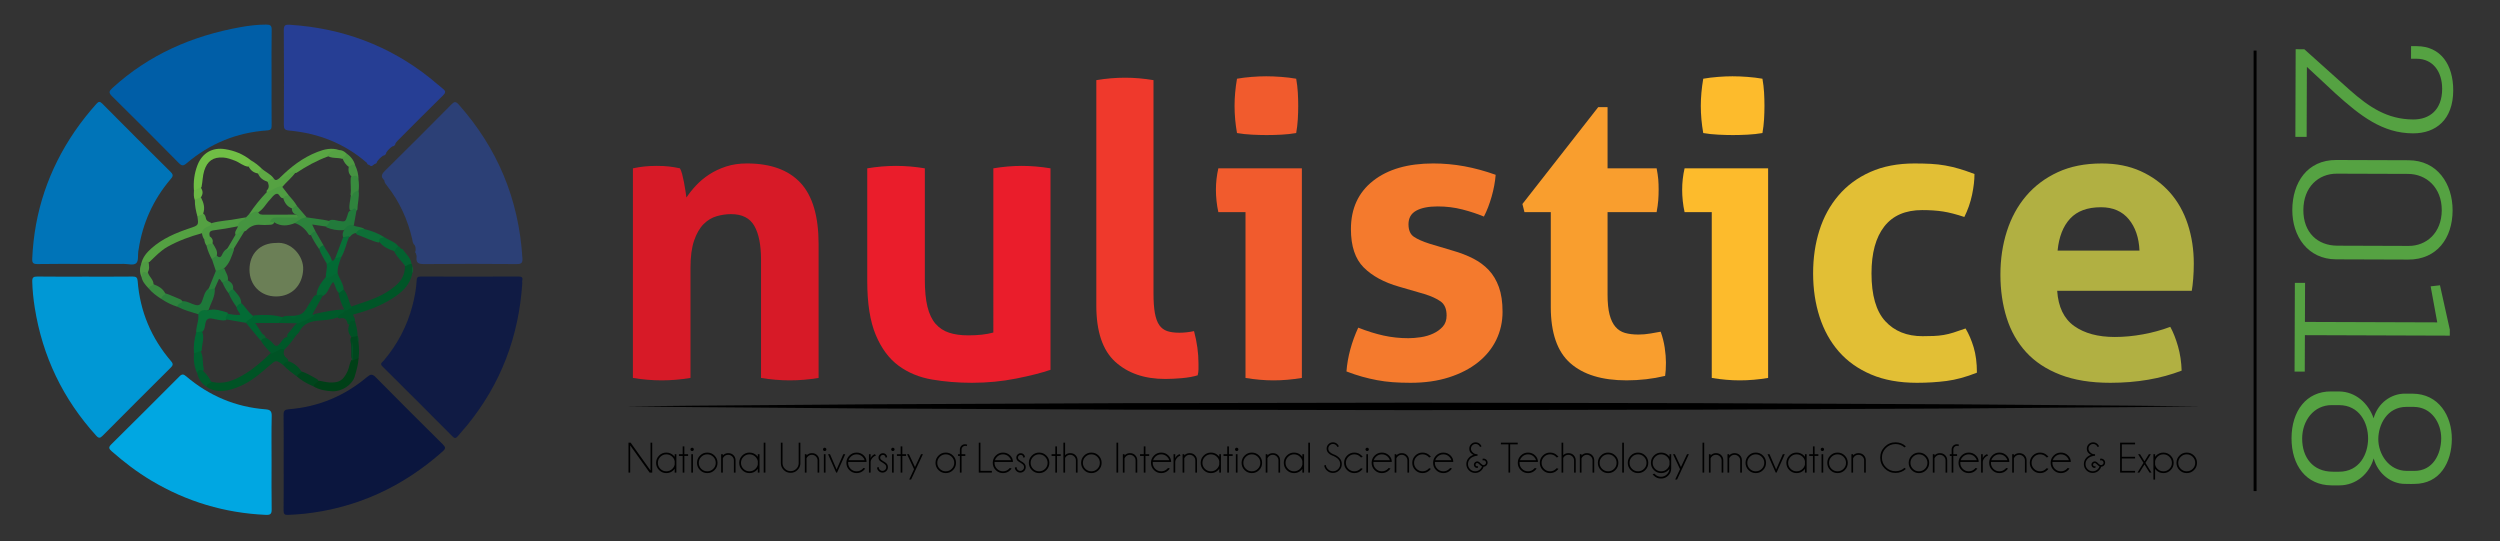 <?xml version="1.0" encoding="utf-8"?>
<!-- Generator: Adobe Illustrator 18.1.1, SVG Export Plug-In . SVG Version: 6.00 Build 0)  -->
<svg version="1.1" id="Layer_1" xmlns="http://www.w3.org/2000/svg" xmlns:xlink="http://www.w3.org/1999/xlink" x="0px" y="0px"
	 viewBox="0 0 998 216" enable-background="new 0 0 998 216" xml:space="preserve">
<rect x="0" y="0" width="998" height="216" fill="#333333" stroke="none"/>
<g>
	<path fill="#D71A27" d="M252.658,67.197c1.513-0.329,3.02-0.57,4.534-0.734c1.51-0.159,3.179-0.239,5.017-0.239
		c1.831,0,3.451,0.079,4.853,0.239c1.402,0.164,2.859,0.405,4.371,0.734c0.326,0.539,0.619,1.317,0.891,2.342
		c0.267,1.026,0.51,2.107,0.726,3.239c0.216,1.133,0.406,2.24,0.57,3.315c0.158,1.082,0.292,2.002,0.401,2.757
		c1.076-1.623,2.374-3.241,3.885-4.86c1.511-1.616,3.262-3.076,5.26-4.369c1.994-1.294,4.231-2.348,6.716-3.159
		c2.482-0.809,5.231-1.211,8.254-1.211c9.494,0,16.645,2.591,21.446,7.765c4.799,5.183,7.204,13.331,7.204,24.441v53.413
		c-3.887,0.647-7.717,0.971-11.492,0.971c-3.778,0-7.607-0.324-11.492-0.971v-47.261c0-5.829-0.892-10.3-2.672-13.436
		c-1.78-3.126-4.882-4.692-9.304-4.692c-1.836,0-3.723,0.27-5.667,0.813c-1.94,0.539-3.696,1.59-5.258,3.151
		c-1.567,1.57-2.832,3.753-3.801,6.558c-0.973,2.805-1.457,6.47-1.457,11.005v43.861c-3.884,0.647-7.717,0.971-11.494,0.971
		c-3.778,0-7.607-0.324-11.492-0.971V67.197z"/>
</g>
<g>
	<path fill="#EA1D2B" d="M346.206,67.197c3.884-0.649,7.712-0.973,11.494-0.973c3.775,0,7.605,0.324,11.492,0.973v44.343
		c0,4.425,0.344,8.069,1.05,10.929c0.701,2.856,1.781,5.122,3.235,6.794c1.459,1.673,3.265,2.858,5.425,3.56
		c2.158,0.708,4.693,1.055,7.608,1.055c3.99,0,7.334-0.379,10.032-1.134V67.197c3.887-0.649,7.662-0.973,11.331-0.973
		c3.774,0,7.604,0.324,11.491,0.973v80.439c-3.456,1.188-8.015,2.344-13.677,3.478c-5.663,1.13-11.573,1.698-17.721,1.698
		c-5.503,0-10.791-0.432-15.86-1.294c-5.074-0.865-9.525-2.694-13.356-5.503c-3.831-2.805-6.876-6.903-9.143-12.299
		c-2.267-5.397-3.399-12.569-3.399-21.527V67.197z"/>
</g>
<g>
	<path fill="#F15B2D" d="M497.207,84.676h-10.84c-0.325-1.401-0.568-2.887-0.728-4.455c-0.163-1.562-0.244-3.046-0.244-4.448
		c0-2.916,0.324-5.772,0.972-8.577h33.339v83.674c-3.886,0.647-7.661,0.971-11.33,0.971c-3.559,0-7.284-0.324-11.169-0.971V84.676z
		 M493.808,53.113c-0.648-3.668-0.971-7.283-0.971-10.844c0-3.45,0.323-7.066,0.971-10.844c1.836-0.327,3.806-0.566,5.908-0.73
		c2.109-0.162,4.018-0.24,5.745-0.24c1.834,0,3.833,0.079,5.99,0.24c2.158,0.164,4.153,0.403,5.989,0.73
		c0.324,1.838,0.538,3.641,0.646,5.42c0.106,1.784,0.162,3.59,0.162,5.424c0,1.726-0.056,3.506-0.162,5.343
		c-0.107,1.833-0.322,3.669-0.646,5.5c-1.836,0.32-3.805,0.541-5.908,0.646c-2.106,0.107-4.073,0.16-5.906,0.16
		c-1.727,0-3.673-0.053-5.827-0.16C497.64,53.654,495.644,53.433,493.808,53.113"/>
</g>
<g>
	<path fill="#F47A2D" d="M558.55,114.453c-6.044-1.722-10.764-4.288-14.163-7.686c-3.396-3.402-5.099-8.497-5.099-15.298
		c0-8.195,2.941-14.619,8.822-19.256c5.879-4.644,13.891-6.962,24.035-6.962c4.21,0,8.361,0.381,12.462,1.132
		c4.097,0.755,8.256,1.891,12.464,3.397c-0.222,2.811-0.757,5.725-1.621,8.742c-0.865,3.023-1.888,5.665-3.072,7.932
		c-2.591-1.078-5.453-2.028-8.58-2.831c-3.13-0.81-6.422-1.218-9.874-1.218c-3.668,0-6.533,0.568-8.575,1.701
		c-2.052,1.13-3.08,2.939-3.08,5.421c0,2.375,0.732,4.046,2.189,5.019c1.458,0.973,3.533,1.887,6.232,2.747l9.222,2.755
		c3.021,0.863,5.751,1.917,8.176,3.155c2.428,1.241,4.504,2.78,6.231,4.614c1.73,1.835,3.076,4.102,4.048,6.796
		c0.967,2.698,1.454,5.987,1.454,9.875c0,3.987-0.838,7.713-2.505,11.163c-1.676,3.459-4.108,6.449-7.287,8.987
		c-3.183,2.535-7.042,4.529-11.572,5.986c-4.533,1.457-9.659,2.187-15.375,2.187c-2.59,0-4.967-0.084-7.12-0.244
		c-2.162-0.163-4.24-0.431-6.232-0.81c-1.999-0.378-3.967-0.836-5.91-1.374c-1.939-0.539-4.042-1.239-6.309-2.104
		c0.215-2.914,0.725-5.856,1.536-8.821c0.811-2.968,1.863-5.855,3.158-8.66c3.559,1.403,6.931,2.455,10.116,3.154
		c3.183,0.705,6.499,1.054,9.95,1.054c1.513,0,3.158-0.136,4.939-0.404c1.781-0.269,3.425-0.755,4.937-1.46
		c1.509-0.698,2.779-1.616,3.801-2.75c1.026-1.13,1.538-2.613,1.538-4.451c0-2.587-0.784-4.448-2.342-5.581
		c-1.568-1.136-3.752-2.13-6.557-2.995L558.55,114.453z"/>
</g>
<g>
	<path fill="#F99E2E" d="M619.078,84.676h-10.514l-0.815-3.24l30.269-38.678h3.719v24.439h19.587
		c0.321,1.618,0.533,3.068,0.649,4.367c0.104,1.294,0.157,2.648,0.157,4.044c0,1.514-0.053,2.971-0.157,4.375
		c-0.115,1.401-0.328,2.969-0.649,4.693h-19.587v32.852c0,3.348,0.272,6.045,0.81,8.095c0.54,2.049,1.32,3.669,2.345,4.851
		c1.025,1.191,2.295,1.998,3.805,2.432c1.51,0.431,3.292,0.647,5.342,0.647c1.619,0,3.211-0.135,4.774-0.409
		c1.568-0.265,2.941-0.512,4.128-0.725c0.75,2.051,1.293,4.183,1.618,6.391c0.323,2.214,0.487,4.182,0.487,5.91
		c0,1.185-0.032,2.185-0.088,2.994c-0.049,0.807-0.132,1.59-0.238,2.342c-4.964,1.191-10.091,1.783-15.376,1.783
		c-9.824,0-17.317-2.292-22.496-6.879c-5.183-4.585-7.773-12.057-7.773-22.415V84.676z"/>
</g>
<g>
	<path fill="#FDBB2C" d="M683.333,84.676h-10.848c-0.316-1.401-0.561-2.887-0.725-4.455c-0.164-1.562-0.24-3.046-0.24-4.448
		c0-2.916,0.321-5.772,0.965-8.577h33.348v83.674c-3.888,0.647-7.665,0.971-11.333,0.971c-3.555,0-7.284-0.324-11.167-0.971V84.676z
		 M679.934,53.113c-0.647-3.668-0.972-7.283-0.972-10.844c0-3.45,0.325-7.066,0.972-10.844c1.833-0.327,3.805-0.566,5.912-0.73
		c2.099-0.162,4.015-0.24,5.742-0.24c1.835,0,3.83,0.079,5.988,0.24c2.157,0.164,4.151,0.403,5.992,0.73
		c0.318,1.838,0.537,3.641,0.646,5.42c0.104,1.784,0.159,3.59,0.159,5.424c0,1.726-0.056,3.506-0.159,5.343
		c-0.109,1.833-0.328,3.669-0.646,5.5c-1.841,0.32-3.81,0.541-5.913,0.646c-2.103,0.107-4.073,0.16-5.906,0.16
		c-1.729,0-3.669-0.053-5.827-0.16C683.764,53.654,681.767,53.433,679.934,53.113"/>
</g>
<g>
	<path fill="#E2BF35" d="M784.649,131.125c1.297,2.158,2.371,4.667,3.237,7.528c0.859,2.857,1.297,6.233,1.297,10.116
		c-4.315,1.725-8.367,2.829-12.146,3.315c-3.775,0.483-7.713,0.728-11.814,0.728c-7.011,0-13.109-1.107-18.287-3.317
		c-5.179-2.212-9.468-5.26-12.866-9.145c-3.396-3.883-5.963-8.501-7.688-13.837c-1.725-5.342-2.588-11.142-2.588-17.403
		c0-6.149,0.833-11.868,2.512-17.151c1.665-5.288,4.205-9.931,7.607-13.919c3.396-3.994,7.628-7.126,12.702-9.388
		c5.069-2.267,10.948-3.4,17.643-3.4c2.371,0,4.553,0.058,6.554,0.159c1.99,0.111,3.909,0.327,5.744,0.65
		c1.833,0.323,3.666,0.757,5.497,1.297c1.838,0.539,3.892,1.241,6.159,2.101c0,2.484-0.328,5.264-0.974,8.337
		c-0.651,3.076-1.678,6.015-3.075,8.82c-3.234-1.077-6.069-1.806-8.498-2.187c-2.429-0.373-5.208-0.565-8.334-0.565
		c-6.693,0-11.735,2.184-15.133,6.557c-3.396,4.37-5.097,10.598-5.097,18.69c0,8.743,1.833,15.11,5.502,19.099
		c3.664,4,8.63,5.992,14.889,5.992c1.62,0,3.103-0.027,4.451-0.082c1.351-0.052,2.674-0.189,3.971-0.405
		c1.292-0.215,2.613-0.539,3.959-0.97C781.22,132.313,782.811,131.774,784.649,131.125"/>
</g>
<g>
	<path fill="#B1B042" d="M821.227,116.073c0.43,6.473,2.697,11.166,6.797,14.084c4.1,2.91,9.493,4.363,16.188,4.363
		c3.661,0,7.413-0.346,11.245-1.052c3.828-0.698,7.466-1.695,10.922-2.994c1.191,2.162,2.207,4.751,3.077,7.772
		c0.864,3.021,1.348,6.26,1.457,9.709c-8.418,3.237-17.915,4.857-28.486,4.857c-7.769,0-14.429-1.081-19.991-3.239
		c-5.555-2.153-10.087-5.151-13.594-8.978c-3.505-3.831-6.1-8.387-7.768-13.677c-1.672-5.285-2.508-11.058-2.508-17.32
		c0-6.149,0.861-11.921,2.59-17.318c1.723-5.392,4.29-10.088,7.686-14.078c3.398-3.988,7.607-7.147,12.624-9.47
		c5.019-2.319,10.872-3.478,17.56-3.478c5.83,0,11.013,1.027,15.538,3.075c4.536,2.051,8.392,4.854,11.575,8.413
		c3.179,3.563,5.587,7.802,7.203,12.711c1.616,4.912,2.424,10.17,2.424,15.78c0,2.051-0.077,4.072-0.24,6.069
		c-0.164,1.998-0.351,3.589-0.568,4.774H821.227z M854.084,100.05c-0.222-5.179-1.651-9.359-4.292-12.546
		c-2.644-3.182-6.34-4.774-11.089-4.774c-5.395,0-9.495,1.514-12.298,4.533c-2.803,3.021-4.481,7.285-5.017,12.788H854.084z"/>
</g>
<g>
	<path d="M251.75,176.714l7.939,11.122v-11.122h0.675v11.942h-1.039l-7.753-10.862v10.862h-0.676v-11.942H251.75z"/>
	<path d="M270.009,188.656h-0.676v-1.495c-0.129,0.174-0.27,0.341-0.422,0.499c-0.799,0.804-1.768,1.207-2.905,1.207
		c-1.126,0-2.091-0.402-2.893-1.204c-0.802-0.802-1.203-1.766-1.203-2.893c0-1.137,0.401-2.105,1.203-2.904
		c0.802-0.8,1.767-1.2,2.893-1.2c1.137,0,2.105,0.4,2.905,1.2c0.152,0.157,0.293,0.324,0.422,0.497v-1.039h0.676V188.656z
		 M269.334,185.429v-1.326c-0.124-0.658-0.433-1.235-0.929-1.73c-0.664-0.665-1.464-0.998-2.398-0.998
		c-0.935,0-1.733,0.333-2.395,0.998c-0.662,0.664-0.992,1.464-0.992,2.397c0,0.935,0.331,1.732,0.992,2.391
		c0.661,0.659,1.46,0.988,2.395,0.988c0.934,0,1.734-0.332,2.398-0.996C268.9,186.657,269.21,186.082,269.334,185.429z"/>
	<path d="M272.526,181.324v-3.116h0.667v3.116h1.495V182h-1.495v6.655h-0.667V182h-1.495v-0.676H272.526z"/>
	<path d="M276.77,178.926c0.132,0.129,0.199,0.284,0.199,0.464c0,0.191-0.067,0.352-0.199,0.481
		c-0.133,0.129-0.289,0.194-0.469,0.194c-0.186,0-0.345-0.065-0.477-0.194c-0.132-0.129-0.199-0.29-0.199-0.481
		c0-0.18,0.067-0.335,0.199-0.464c0.132-0.131,0.291-0.195,0.477-0.195C276.482,178.732,276.638,178.796,276.77,178.926z
		 M276.631,181.324v7.332h-0.667v-7.332H276.631z"/>
	<path d="M282.34,180.666c1.138,0,2.104,0.4,2.901,1.2c0.797,0.799,1.195,1.767,1.195,2.904c0,1.127-0.398,2.091-1.195,2.893
		c-0.797,0.802-1.764,1.204-2.901,1.204c-1.126,0-2.09-0.402-2.892-1.204c-0.802-0.802-1.203-1.766-1.203-2.893
		c0-1.137,0.401-2.105,1.203-2.904C280.25,181.065,281.214,180.666,282.34,180.666z M279.945,182.372
		c-0.661,0.664-0.992,1.464-0.992,2.397c0,0.935,0.331,1.732,0.992,2.391c0.661,0.659,1.46,0.988,2.394,0.988
		c0.935,0,1.733-0.329,2.395-0.988c0.661-0.659,0.992-1.456,0.992-2.391c0-0.934-0.331-1.733-0.992-2.397
		c-0.662-0.665-1.46-0.998-2.395-0.998C281.405,181.375,280.607,181.708,279.945,182.372z"/>
	<path d="M288.556,182.963v5.693h-0.675v-7.332h0.675v0.474c0.608-0.609,1.318-0.912,2.128-0.912c0.867,0,1.572,0.271,2.116,0.815
		c0.544,0.544,0.821,1.226,0.832,2.047v4.908h-0.667v-4.839c0-0.626-0.226-1.158-0.676-1.597c-0.451-0.44-0.985-0.659-1.605-0.659
		c-0.614,0-1.146,0.217-1.596,0.651C288.846,182.453,288.668,182.703,288.556,182.963z"/>
	<path d="M303.192,188.656h-0.676v-1.495c-0.129,0.174-0.27,0.341-0.423,0.499c-0.799,0.804-1.768,1.207-2.905,1.207
		c-1.126,0-2.091-0.402-2.893-1.204c-0.802-0.802-1.203-1.766-1.203-2.893c0-1.137,0.401-2.105,1.203-2.904
		c0.802-0.8,1.767-1.2,2.893-1.2c1.137,0,2.105,0.4,2.905,1.2c0.152,0.157,0.293,0.324,0.423,0.497v-1.039h0.676V188.656z
		 M302.516,185.429v-1.326c-0.124-0.658-0.434-1.235-0.929-1.73c-0.664-0.665-1.464-0.998-2.398-0.998
		c-0.935,0-1.733,0.333-2.395,0.998c-0.661,0.664-0.992,1.464-0.992,2.397c0,0.935,0.331,1.732,0.992,2.391
		c0.661,0.659,1.46,0.988,2.395,0.988c0.934,0,1.734-0.332,2.398-0.996C302.083,186.657,302.392,186.082,302.516,185.429z"/>
	<path d="M305.548,176.714v11.942h-0.675v-11.942H305.548z"/>
	<path d="M318.833,176.714h0.676v8.58c-0.124,0.912-0.504,1.687-1.141,2.322c-0.76,0.761-1.678,1.141-2.753,1.141
		c-1.081,0-2.002-0.38-2.762-1.141c-0.76-0.76-1.14-1.677-1.14-2.753v-8.15h0.675v8.15c0,0.884,0.316,1.641,0.946,2.271
		c0.631,0.631,1.391,0.946,2.28,0.946c0.89,0,1.648-0.315,2.276-0.946c0.627-0.63,0.941-1.387,0.941-2.271V176.714z"/>
	<path d="M321.966,182.963v5.693h-0.675v-7.332h0.675v0.474c0.608-0.609,1.318-0.912,2.129-0.912c0.867,0,1.572,0.271,2.115,0.815
		c0.544,0.544,0.821,1.226,0.832,2.047v4.908h-0.667v-4.839c0-0.626-0.226-1.158-0.676-1.597c-0.451-0.44-0.985-0.659-1.604-0.659
		c-0.614,0-1.146,0.217-1.596,0.651C322.257,182.453,322.079,182.703,321.966,182.963z"/>
	<path d="M329.69,178.926c0.132,0.129,0.199,0.284,0.199,0.464c0,0.191-0.066,0.352-0.199,0.481
		c-0.133,0.129-0.289,0.194-0.469,0.194c-0.186,0-0.345-0.065-0.477-0.194c-0.132-0.129-0.198-0.29-0.198-0.481
		c0-0.18,0.066-0.335,0.198-0.464c0.132-0.131,0.291-0.195,0.477-0.195C329.401,178.732,329.557,178.796,329.69,178.926z
		 M329.55,181.324v7.332h-0.667v-7.332H329.55z"/>
	<path d="M337.43,181.324l-3.277,7.332h-0.355l-3.243-7.332h0.785l2.635,6.106l2.669-6.106H337.43z"/>
	<path d="M338.604,184.39c-0.017,0.119-0.025,0.244-0.025,0.38c0,0.935,0.331,1.732,0.992,2.391c0.662,0.659,1.46,0.988,2.395,0.988
		c0.934,0,1.734-0.332,2.399-0.996c0.113-0.113,0.219-0.231,0.321-0.355l0.718,0.254c-0.084,0.141-0.261,0.343-0.532,0.608
		c-0.799,0.804-1.768,1.207-2.905,1.207c-1.126,0-2.09-0.402-2.893-1.204c-0.802-0.802-1.203-1.766-1.203-2.893
		c0-1.137,0.401-2.105,1.203-2.904c0.802-0.8,1.767-1.2,2.893-1.2c1.137,0,2.106,0.4,2.905,1.2c0.704,0.709,1.056,1.55,1.056,2.525
		H338.604z M338.731,183.707h6.436c-0.158-0.512-0.425-0.958-0.802-1.334c-0.665-0.665-1.464-0.998-2.399-0.998
		c-0.935,0-1.734,0.333-2.399,0.998C339.173,182.772,338.894,183.216,338.731,183.707z"/>
	<path d="M349.659,181.916c-0.478,0.073-0.949,0.377-1.41,0.912c-0.462,0.535-0.693,1.075-0.693,1.621v4.207h-0.675v-7.332h0.675
		v1.588c0.282-0.738,0.859-1.287,1.732-1.647L349.659,181.916z"/>
	<path d="M352.396,184.72c-0.568-0.311-0.963-0.574-1.183-0.794c-0.343-0.344-0.515-0.757-0.515-1.242
		c0-0.484,0.171-0.9,0.515-1.246c0.343-0.346,0.757-0.52,1.241-0.52c0.484,0,0.887,0.161,1.208,0.481
		c0.31,0.311,0.465,0.665,0.465,1.064v0.033l-0.583,0.237c-0.051-0.378-0.169-0.662-0.355-0.853
		c-0.185-0.192-0.431-0.286-0.735-0.286c-0.298,0-0.555,0.106-0.768,0.321c-0.214,0.214-0.321,0.47-0.321,0.768
		c0,0.299,0.107,0.555,0.321,0.769c0.124,0.13,0.386,0.321,0.785,0.575c0.636,0.343,1.089,0.65,1.36,0.92
		c0.422,0.428,0.633,0.937,0.633,1.528c0,0.608-0.211,1.125-0.633,1.55c-0.422,0.425-0.935,0.637-1.538,0.637
		c-0.602,0-1.115-0.212-1.537-0.637c-0.422-0.425-0.633-0.891-0.633-1.398l0.667-0.169c0,0.433,0.148,0.798,0.443,1.093
		c0.295,0.295,0.649,0.443,1.06,0.443c0.411,0,0.766-0.148,1.064-0.443c0.298-0.296,0.448-0.655,0.448-1.077
		c0-0.411-0.149-0.763-0.448-1.055C353.201,185.263,352.88,185.029,352.396,184.72z"/>
	<path d="M356.91,178.926c0.132,0.129,0.198,0.284,0.198,0.464c0,0.191-0.066,0.352-0.198,0.481
		c-0.133,0.129-0.289,0.194-0.469,0.194c-0.186,0-0.345-0.065-0.477-0.194c-0.132-0.129-0.198-0.29-0.198-0.481
		c0-0.18,0.066-0.335,0.198-0.464c0.132-0.131,0.291-0.195,0.477-0.195C356.622,178.732,356.778,178.796,356.91,178.926z
		 M356.771,181.324v7.332h-0.667v-7.332H356.771z"/>
	<path d="M359.541,181.324v-3.116h0.667v3.116h1.495V182h-1.495v6.655h-0.667V182h-1.495v-0.676H359.541z"/>
	<path d="M363.705,191.442h-0.752l1.934-4.146l-2.787-5.971h0.752l2.407,5.119l2.416-5.119h0.751L363.705,191.442z"/>
	<path d="M377.547,180.666c1.138,0,2.104,0.4,2.901,1.2c0.797,0.799,1.195,1.767,1.195,2.904c0,1.127-0.398,2.091-1.195,2.893
		c-0.797,0.802-1.764,1.204-2.901,1.204c-1.126,0-2.09-0.402-2.892-1.204c-0.802-0.802-1.204-1.766-1.204-2.893
		c0-1.137,0.401-2.105,1.204-2.904C375.457,181.065,376.42,180.666,377.547,180.666z M375.152,182.372
		c-0.661,0.664-0.992,1.464-0.992,2.397c0,0.935,0.331,1.732,0.992,2.391c0.662,0.659,1.46,0.988,2.394,0.988
		c0.935,0,1.733-0.329,2.395-0.988c0.661-0.659,0.992-1.456,0.992-2.391c0-0.934-0.331-1.733-0.992-2.397
		c-0.662-0.665-1.46-0.998-2.395-0.998C376.612,181.375,375.814,181.708,375.152,182.372z"/>
	<path d="M383.855,182v6.655h-0.675V182h-0.744v-0.676h0.744v-1.984c0.033-0.552,0.245-1.028,0.633-1.427
		c0.411-0.378,0.882-0.567,1.411-0.567c0.281,0,0.577,0.054,0.887,0.161l-0.211,0.6c-0.208-0.09-0.411-0.135-0.608-0.135
		c-0.349,0-0.682,0.141-0.997,0.422c-0.276,0.276-0.422,0.607-0.439,0.996v1.933h1.495V182H383.855z"/>
	<path d="M390.722,188.656v-11.942h0.675v11.266h4.553v0.676H390.722z"/>
	<path d="M397.044,184.39c-0.017,0.119-0.026,0.244-0.026,0.38c0,0.935,0.331,1.732,0.992,2.391c0.662,0.659,1.46,0.988,2.395,0.988
		c0.934,0,1.734-0.332,2.399-0.996c0.112-0.113,0.219-0.231,0.321-0.355l0.717,0.254c-0.084,0.141-0.262,0.343-0.532,0.608
		c-0.8,0.804-1.768,1.207-2.905,1.207c-1.126,0-2.091-0.402-2.893-1.204c-0.802-0.802-1.203-1.766-1.203-2.893
		c0-1.137,0.401-2.105,1.203-2.904c0.802-0.8,1.767-1.2,2.893-1.2c1.137,0,2.105,0.4,2.905,1.2c0.704,0.709,1.056,1.55,1.056,2.525
		H397.044z M397.17,183.707h6.436c-0.158-0.512-0.425-0.958-0.802-1.334c-0.665-0.665-1.464-0.998-2.399-0.998
		c-0.935,0-1.735,0.333-2.399,0.998C397.612,182.772,397.333,183.216,397.17,183.707z"/>
	<path d="M407.407,184.72c-0.568-0.311-0.962-0.574-1.183-0.794c-0.343-0.344-0.515-0.757-0.515-1.242
		c0-0.484,0.171-0.9,0.515-1.246c0.343-0.346,0.757-0.52,1.242-0.52c0.484,0,0.887,0.161,1.208,0.481
		c0.309,0.311,0.465,0.665,0.465,1.064v0.033l-0.583,0.237c-0.051-0.378-0.169-0.662-0.355-0.853
		c-0.185-0.192-0.431-0.286-0.735-0.286c-0.299,0-0.555,0.106-0.768,0.321c-0.214,0.214-0.321,0.47-0.321,0.768
		c0,0.299,0.107,0.555,0.321,0.769c0.124,0.13,0.386,0.321,0.785,0.575c0.636,0.343,1.089,0.65,1.36,0.92
		c0.422,0.428,0.633,0.937,0.633,1.528c0,0.608-0.211,1.125-0.633,1.55c-0.422,0.425-0.935,0.637-1.537,0.637
		c-0.603,0-1.115-0.212-1.537-0.637c-0.422-0.425-0.633-0.891-0.633-1.398l0.667-0.169c0,0.433,0.148,0.798,0.443,1.093
		c0.296,0.295,0.649,0.443,1.06,0.443c0.411,0,0.766-0.148,1.064-0.443c0.298-0.296,0.448-0.655,0.448-1.077
		c0-0.411-0.15-0.763-0.448-1.055C408.212,185.263,407.891,185.029,407.407,184.72z"/>
	<path d="M414.813,180.666c1.137,0,2.104,0.4,2.901,1.2c0.797,0.799,1.195,1.767,1.195,2.904c0,1.127-0.398,2.091-1.195,2.893
		c-0.797,0.802-1.764,1.204-2.901,1.204c-1.126,0-2.09-0.402-2.892-1.204c-0.802-0.802-1.204-1.766-1.204-2.893
		c0-1.137,0.401-2.105,1.204-2.904C412.723,181.065,413.687,180.666,414.813,180.666z M412.419,182.372
		c-0.661,0.664-0.992,1.464-0.992,2.397c0,0.935,0.331,1.732,0.992,2.391c0.661,0.659,1.46,0.988,2.394,0.988
		c0.935,0,1.733-0.329,2.395-0.988c0.661-0.659,0.992-1.456,0.992-2.391c0-0.934-0.331-1.733-0.992-2.397
		c-0.662-0.665-1.46-0.998-2.395-0.998C413.879,181.375,413.08,181.708,412.419,182.372z"/>
	<path d="M421.283,181.324v-3.116h0.667v3.116h1.495V182h-1.495v6.655h-0.667V182h-1.495v-0.676H421.283z"/>
	<path d="M424.508,176.714h0.676v4.991c0.563-0.546,1.244-0.82,2.044-0.82c0.861,0,1.564,0.271,2.107,0.815
		c0.543,0.544,0.824,1.226,0.841,2.047v4.908H429.5v-4.839c0-0.626-0.225-1.158-0.676-1.597c-0.451-0.44-0.983-0.659-1.596-0.659
		c-0.619,0-1.152,0.217-1.596,0.651c-0.203,0.196-0.352,0.402-0.448,0.616v5.828h-0.676V176.714z"/>
	<path d="M435.673,180.666c1.138,0,2.105,0.4,2.902,1.2c0.797,0.799,1.195,1.767,1.195,2.904c0,1.127-0.398,2.091-1.195,2.893
		c-0.797,0.802-1.764,1.204-2.902,1.204c-1.126,0-2.09-0.402-2.892-1.204c-0.802-0.802-1.203-1.766-1.203-2.893
		c0-1.137,0.401-2.105,1.203-2.904C433.584,181.065,434.548,180.666,435.673,180.666z M433.28,182.372
		c-0.662,0.664-0.992,1.464-0.992,2.397c0,0.935,0.331,1.732,0.992,2.391c0.661,0.659,1.46,0.988,2.394,0.988
		c0.935,0,1.733-0.329,2.395-0.988c0.662-0.659,0.992-1.456,0.992-2.391c0-0.934-0.33-1.733-0.992-2.397
		c-0.662-0.665-1.46-0.998-2.395-0.998C434.739,181.375,433.941,181.708,433.28,182.372z"/>
	<path d="M446.374,176.714v11.942h-0.676v-11.942H446.374z"/>
	<path d="M448.916,182.963v5.693h-0.675v-7.332h0.675v0.474c0.609-0.609,1.318-0.912,2.129-0.912c0.867,0,1.572,0.271,2.115,0.815
		c0.544,0.544,0.821,1.226,0.832,2.047v4.908h-0.667v-4.839c0-0.626-0.226-1.158-0.676-1.597c-0.451-0.44-0.985-0.659-1.604-0.659
		c-0.614,0-1.146,0.217-1.597,0.651C449.206,182.453,449.028,182.703,448.916,182.963z"/>
	<path d="M456.593,181.324v-3.116h0.667v3.116h1.495V182h-1.495v6.655h-0.667V182h-1.495v-0.676H456.593z"/>
	<path d="M460.2,184.39c-0.017,0.119-0.025,0.244-0.025,0.38c0,0.935,0.331,1.732,0.992,2.391c0.662,0.659,1.46,0.988,2.394,0.988
		c0.934,0,1.734-0.332,2.399-0.996c0.113-0.113,0.219-0.231,0.321-0.355l0.717,0.254c-0.084,0.141-0.261,0.343-0.532,0.608
		c-0.799,0.804-1.768,1.207-2.905,1.207c-1.126,0-2.09-0.402-2.893-1.204c-0.802-0.802-1.203-1.766-1.203-2.893
		c0-1.137,0.401-2.105,1.203-2.904c0.802-0.8,1.767-1.2,2.893-1.2c1.137,0,2.106,0.4,2.905,1.2c0.704,0.709,1.056,1.55,1.056,2.525
		H460.2z M460.326,183.707h6.436c-0.158-0.512-0.426-0.958-0.802-1.334c-0.665-0.665-1.464-0.998-2.399-0.998
		c-0.935,0-1.735,0.333-2.399,0.998C460.768,182.772,460.49,183.216,460.326,183.707z"/>
	<path d="M471.255,181.916c-0.478,0.073-0.949,0.377-1.41,0.912c-0.462,0.535-0.693,1.075-0.693,1.621v4.207h-0.675v-7.332h0.675
		v1.588c0.281-0.738,0.859-1.287,1.732-1.647L471.255,181.916z"/>
	<path d="M472.767,182.963v5.693h-0.675v-7.332h0.675v0.474c0.608-0.609,1.318-0.912,2.128-0.912c0.867,0,1.572,0.271,2.116,0.815
		c0.544,0.544,0.821,1.226,0.832,2.047v4.908h-0.667v-4.839c0-0.626-0.226-1.158-0.676-1.597c-0.451-0.44-0.985-0.659-1.605-0.659
		c-0.614,0-1.146,0.217-1.596,0.651C473.057,182.453,472.879,182.703,472.767,182.963z"/>
	<path d="M487.403,188.656h-0.675v-1.495c-0.13,0.174-0.271,0.341-0.423,0.499c-0.799,0.804-1.768,1.207-2.905,1.207
		c-1.126,0-2.09-0.402-2.892-1.204c-0.802-0.802-1.204-1.766-1.204-2.893c0-1.137,0.401-2.105,1.204-2.904
		c0.802-0.8,1.767-1.2,2.892-1.2c1.137,0,2.106,0.4,2.905,1.2c0.152,0.157,0.293,0.324,0.423,0.497v-1.039h0.675V188.656z
		 M486.727,185.429v-1.326c-0.125-0.658-0.434-1.235-0.93-1.73c-0.664-0.665-1.464-0.998-2.398-0.998
		c-0.935,0-1.733,0.333-2.395,0.998c-0.662,0.664-0.992,1.464-0.992,2.397c0,0.935,0.33,1.732,0.992,2.391
		c0.661,0.659,1.46,0.988,2.395,0.988c0.935,0,1.734-0.332,2.398-0.996C486.293,186.657,486.603,186.082,486.727,185.429z"/>
	<path d="M489.919,181.324v-3.116h0.667v3.116h1.494V182h-1.494v6.655h-0.667V182h-1.495v-0.676H489.919z"/>
	<path d="M494.164,178.926c0.132,0.129,0.198,0.284,0.198,0.464c0,0.191-0.066,0.352-0.198,0.481
		c-0.133,0.129-0.289,0.194-0.469,0.194c-0.186,0-0.345-0.065-0.478-0.194c-0.132-0.129-0.198-0.29-0.198-0.481
		c0-0.18,0.066-0.335,0.198-0.464c0.132-0.131,0.291-0.195,0.478-0.195C493.875,178.732,494.031,178.796,494.164,178.926z
		 M494.024,181.324v7.332h-0.667v-7.332H494.024z"/>
	<path d="M499.733,180.666c1.137,0,2.104,0.4,2.902,1.2c0.797,0.799,1.194,1.767,1.194,2.904c0,1.127-0.398,2.091-1.194,2.893
		c-0.797,0.802-1.764,1.204-2.902,1.204c-1.126,0-2.09-0.402-2.892-1.204c-0.802-0.802-1.203-1.766-1.203-2.893
		c0-1.137,0.401-2.105,1.203-2.904C497.643,181.065,498.607,180.666,499.733,180.666z M497.339,182.372
		c-0.661,0.664-0.992,1.464-0.992,2.397c0,0.935,0.331,1.732,0.992,2.391c0.662,0.659,1.46,0.988,2.394,0.988
		c0.935,0,1.733-0.329,2.394-0.988c0.662-0.659,0.992-1.456,0.992-2.391c0-0.934-0.331-1.733-0.992-2.397
		c-0.662-0.665-1.459-0.998-2.394-0.998C498.799,181.375,498,181.708,497.339,182.372z"/>
	<path d="M505.949,182.963v5.693h-0.675v-7.332h0.675v0.474c0.608-0.609,1.318-0.912,2.129-0.912c0.867,0,1.572,0.271,2.116,0.815
		c0.543,0.544,0.821,1.226,0.832,2.047v4.908h-0.667v-4.839c0-0.626-0.226-1.158-0.676-1.597c-0.451-0.44-0.985-0.659-1.605-0.659
		c-0.614,0-1.146,0.217-1.597,0.651C506.239,182.453,506.061,182.703,505.949,182.963z"/>
	<path d="M520.585,188.656h-0.676v-1.495c-0.129,0.174-0.27,0.341-0.422,0.499c-0.799,0.804-1.768,1.207-2.905,1.207
		c-1.126,0-2.09-0.402-2.893-1.204c-0.802-0.802-1.203-1.766-1.203-2.893c0-1.137,0.401-2.105,1.203-2.904
		c0.802-0.8,1.767-1.2,2.893-1.2c1.137,0,2.106,0.4,2.905,1.2c0.152,0.157,0.293,0.324,0.422,0.497v-1.039h0.676V188.656z
		 M519.909,185.429v-1.326c-0.124-0.658-0.433-1.235-0.929-1.73c-0.664-0.665-1.464-0.998-2.398-0.998
		c-0.935,0-1.733,0.333-2.395,0.998c-0.661,0.664-0.992,1.464-0.992,2.397c0,0.935,0.331,1.732,0.992,2.391
		c0.661,0.659,1.459,0.988,2.395,0.988c0.935,0,1.734-0.332,2.398-0.996C519.476,186.657,519.785,186.082,519.909,185.429z"/>
	<path d="M522.942,176.714v11.942h-0.675v-11.942H522.942z"/>
	<path d="M532.341,182.042c-0.85-0.282-1.522-0.668-2.015-1.162c-0.492-0.492-0.738-1.09-0.738-1.794
		c0-0.687,0.247-1.279,0.738-1.774c0.493-0.495,1.091-0.743,1.795-0.743c0.692,0,1.29,0.248,1.79,0.743
		c0.27,0.264,0.459,0.56,0.566,0.887l-0.608,0.237c-0.09-0.241-0.236-0.464-0.439-0.667c-0.361-0.36-0.797-0.54-1.309-0.54
		c-0.513,0-0.95,0.18-1.314,0.54c-0.363,0.36-0.544,0.8-0.544,1.318c0,0.511,0.18,0.951,0.54,1.317
		c0.338,0.333,0.805,0.636,1.402,0.912c0.957,0.309,1.762,0.791,2.415,1.444c0.687,0.687,1.031,1.518,1.031,2.491
		c0,0.98-0.345,1.817-1.034,2.508c-0.69,0.693-1.522,1.039-2.496,1.039c-0.98,0-1.813-0.348-2.5-1.047
		c-0.557-0.552-0.889-1.193-0.996-1.926l0.633-0.228c0.068,0.647,0.343,1.211,0.828,1.69c0.563,0.563,1.242,0.844,2.036,0.844
		c0.793,0,1.472-0.281,2.035-0.844c0.563-0.563,0.845-1.242,0.845-2.036c0-0.787-0.281-1.464-0.845-2.026
		C533.662,182.729,533.056,182.335,532.341,182.042z"/>
	<path d="M543.288,186.89l0.708,0.262c-0.129,0.174-0.276,0.343-0.438,0.507c-0.8,0.804-1.769,1.207-2.906,1.207
		c-1.126,0-2.091-0.402-2.893-1.204c-0.802-0.802-1.203-1.768-1.203-2.901c0-1.131,0.401-2.097,1.203-2.896
		c0.802-0.8,1.767-1.2,2.893-1.2c1.137,0,2.106,0.4,2.906,1.2c0.163,0.163,0.309,0.331,0.438,0.507l-0.708,0.261
		c-0.074-0.091-0.152-0.181-0.237-0.271c-0.665-0.658-1.464-0.988-2.399-0.988c-0.929,0-1.725,0.331-2.386,0.993
		c-0.662,0.661-0.992,1.46-0.992,2.394c0,0.935,0.331,1.733,0.992,2.394c0.661,0.663,1.457,0.993,2.386,0.993
		c0.935,0,1.734-0.332,2.399-0.996C543.135,187.068,543.214,186.98,543.288,186.89z"/>
	<path d="M546.246,178.926c0.133,0.129,0.199,0.284,0.199,0.464c0,0.191-0.066,0.352-0.199,0.481
		c-0.132,0.129-0.288,0.194-0.469,0.194c-0.186,0-0.345-0.065-0.477-0.194c-0.133-0.129-0.198-0.29-0.198-0.481
		c0-0.18,0.065-0.335,0.198-0.464c0.132-0.131,0.291-0.195,0.477-0.195C545.958,178.732,546.115,178.796,546.246,178.926z
		 M546.108,181.324v7.332h-0.667v-7.332H546.108z"/>
	<path d="M548.287,184.39c-0.018,0.119-0.026,0.244-0.026,0.38c0,0.935,0.331,1.732,0.993,2.391
		c0.662,0.659,1.459,0.988,2.394,0.988c0.935,0,1.734-0.332,2.399-0.996c0.112-0.113,0.219-0.231,0.321-0.355l0.718,0.254
		c-0.084,0.141-0.262,0.343-0.532,0.608c-0.8,0.804-1.769,1.207-2.906,1.207c-1.127,0-2.09-0.402-2.893-1.204
		c-0.802-0.802-1.204-1.766-1.204-2.893c0-1.137,0.402-2.105,1.204-2.904c0.803-0.8,1.766-1.2,2.893-1.2
		c1.137,0,2.106,0.4,2.906,1.2c0.703,0.709,1.055,1.55,1.055,2.525H548.287z M548.414,183.707h6.436
		c-0.158-0.512-0.426-0.958-0.803-1.334c-0.665-0.665-1.464-0.998-2.399-0.998c-0.935,0-1.733,0.333-2.398,0.998
		C548.856,182.772,548.577,183.216,548.414,183.707z"/>
	<path d="M557.425,182.963v5.693h-0.676v-7.332h0.676v0.474c0.608-0.609,1.317-0.912,2.128-0.912c0.867,0,1.572,0.271,2.116,0.815
		c0.544,0.544,0.82,1.226,0.832,2.047v4.908h-0.667v-4.839c0-0.626-0.225-1.158-0.676-1.597c-0.45-0.44-0.985-0.659-1.604-0.659
		c-0.613,0-1.146,0.217-1.595,0.651C557.714,182.453,557.537,182.703,557.425,182.963z"/>
	<path d="M570.507,186.89l0.709,0.262c-0.129,0.174-0.276,0.343-0.439,0.507c-0.8,0.804-1.768,1.207-2.906,1.207
		c-1.126,0-2.09-0.402-2.893-1.204c-0.802-0.802-1.204-1.768-1.204-2.901c0-1.131,0.402-2.097,1.204-2.896
		c0.803-0.8,1.767-1.2,2.893-1.2c1.138,0,2.106,0.4,2.906,1.2c0.163,0.163,0.309,0.331,0.439,0.507l-0.709,0.261
		c-0.074-0.091-0.152-0.181-0.236-0.271c-0.665-0.658-1.464-0.988-2.399-0.988c-0.929,0-1.724,0.331-2.386,0.993
		c-0.662,0.661-0.993,1.46-0.993,2.394c0,0.935,0.331,1.733,0.993,2.394c0.661,0.663,1.457,0.993,2.386,0.993
		c0.935,0,1.734-0.332,2.399-0.996C570.355,187.068,570.433,186.98,570.507,186.89z"/>
	<path d="M572.829,184.39c-0.017,0.119-0.025,0.244-0.025,0.38c0,0.935,0.331,1.732,0.992,2.391
		c0.661,0.659,1.459,0.988,2.394,0.988c0.935,0,1.734-0.332,2.399-0.996c0.112-0.113,0.219-0.231,0.321-0.355l0.718,0.254
		c-0.084,0.141-0.262,0.343-0.532,0.608c-0.8,0.804-1.768,1.207-2.906,1.207c-1.127,0-2.09-0.402-2.893-1.204
		c-0.802-0.802-1.204-1.766-1.204-2.893c0-1.137,0.402-2.105,1.204-2.904c0.803-0.8,1.766-1.2,2.893-1.2
		c1.137,0,2.106,0.4,2.906,1.2c0.703,0.709,1.055,1.55,1.055,2.525H572.829z M572.956,183.707h6.436
		c-0.158-0.512-0.426-0.958-0.802-1.334c-0.664-0.665-1.464-0.998-2.399-0.998c-0.935,0-1.734,0.333-2.399,0.998
		C573.399,182.772,573.12,183.216,572.956,183.707z"/>
	<path d="M591.629,186.189c-0.063-0.029-0.124-0.06-0.186-0.093c-0.237-0.135-0.536-0.388-0.896-0.76
		c-0.237-0.221-0.405-0.358-0.507-0.414c-0.106-0.057-0.216-0.084-0.329-0.084c-0.063,0-0.124,0.006-0.186,0.017
		c-0.18,0.051-0.315,0.155-0.405,0.312c-0.063,0.113-0.094,0.223-0.094,0.33c0,0.061,0.01,0.123,0.026,0.186
		c0.051,0.18,0.15,0.309,0.295,0.388c0.096,0.051,0.225,0.076,0.389,0.076c0.09,0,0.192-0.008,0.304-0.025l-0.067,0.617
		c-0.125,0.033-0.248,0.051-0.372,0.051c-0.197,0-0.391-0.051-0.583-0.153c-0.298-0.169-0.495-0.427-0.591-0.777
		c-0.034-0.124-0.051-0.245-0.051-0.362c0-0.22,0.059-0.434,0.178-0.642c0.186-0.315,0.452-0.52,0.802-0.616
		c0.124-0.034,0.244-0.051,0.362-0.051c0.22,0,0.431,0.059,0.634,0.177c0.197,0.108,0.456,0.33,0.777,0.667
		c0.288,0.26,0.499,0.428,0.634,0.507c0.152,0.084,0.307,0.127,0.464,0.127c0.09,0,0.18-0.014,0.27-0.042
		c0.26-0.068,0.458-0.219,0.593-0.456c0.084-0.151,0.125-0.306,0.125-0.464c0-0.084-0.014-0.172-0.042-0.262
		c-0.068-0.253-0.217-0.448-0.448-0.583c-0.141-0.079-0.299-0.118-0.473-0.118c-0.124,0-0.257,0.02-0.397,0.059l-0.008-0.667
		c0.141-0.039,0.279-0.059,0.414-0.059c0.264,0,0.523,0.073,0.777,0.219c0.388,0.219,0.642,0.544,0.759,0.971
		c0.04,0.152,0.059,0.299,0.059,0.44c0,0.27-0.071,0.529-0.211,0.777c-0.219,0.389-0.548,0.645-0.988,0.769
		c-0.129,0.033-0.253,0.053-0.371,0.059c-0.163,0.534-0.459,1.017-0.887,1.444c-0.693,0.698-1.526,1.047-2.499,1.047
		c-0.974,0-1.808-0.346-2.501-1.039c-0.692-0.691-1.039-1.528-1.039-2.508c0-0.973,0.341-1.824,1.021-2.55
		c0.468-0.501,1.076-0.878,1.825-1.131c-0.36-0.152-0.728-0.428-1.102-0.828c-0.375-0.4-0.562-0.952-0.562-1.655
		c0-0.687,0.247-1.279,0.74-1.774c0.492-0.495,1.088-0.743,1.786-0.743c0.699,0,1.295,0.248,1.791,0.743
		c0.276,0.264,0.464,0.56,0.565,0.887l-0.599,0.237c-0.09-0.241-0.237-0.464-0.44-0.667c-0.366-0.36-0.805-0.54-1.318-0.54
		c-0.512,0-0.95,0.18-1.313,0.54c-0.362,0.36-0.545,0.8-0.545,1.318c0,0.511,0.177,0.956,0.529,1.33
		c0.351,0.374,0.677,0.618,0.976,0.73c0.298,0.112,0.669,0.172,1.114,0.177v0.634l-0.531,0.008
		c-1.093,0.209-1.911,0.611-2.459,1.209c-0.546,0.597-0.818,1.289-0.818,2.076c0,0.794,0.279,1.473,0.84,2.036
		c0.56,0.563,1.24,0.844,2.04,0.844c0.787,0,1.463-0.281,2.027-0.844C591.254,186.961,591.488,186.595,591.629,186.189z"/>
	<path d="M602.852,177.389v11.267h-0.667v-11.267h-3.022v-0.675h6.714v0.675H602.852z"/>
	<path d="M606.629,184.39c-0.016,0.119-0.025,0.244-0.025,0.38c0,0.935,0.332,1.732,0.992,2.391
		c0.662,0.659,1.459,0.988,2.394,0.988c0.935,0,1.734-0.332,2.399-0.996c0.113-0.113,0.219-0.231,0.321-0.355l0.718,0.254
		c-0.083,0.141-0.261,0.343-0.531,0.608c-0.801,0.804-1.769,1.207-2.907,1.207c-1.126,0-2.089-0.402-2.893-1.204
		c-0.801-0.802-1.203-1.766-1.203-2.893c0-1.137,0.402-2.105,1.203-2.904c0.804-0.8,1.767-1.2,2.893-1.2
		c1.138,0,2.106,0.4,2.907,1.2c0.702,0.709,1.055,1.55,1.055,2.525H606.629z M606.756,183.707h6.437
		c-0.159-0.512-0.427-0.958-0.803-1.334c-0.665-0.665-1.464-0.998-2.399-0.998c-0.935,0-1.734,0.333-2.399,0.998
		C607.199,182.772,606.92,183.216,606.756,183.707z"/>
	<path d="M621.425,186.89l0.709,0.262c-0.129,0.174-0.274,0.343-0.439,0.507c-0.799,0.804-1.768,1.207-2.905,1.207
		c-1.127,0-2.091-0.402-2.893-1.204c-0.804-0.802-1.205-1.768-1.205-2.901c0-1.131,0.402-2.097,1.205-2.896
		c0.801-0.8,1.766-1.2,2.893-1.2c1.136,0,2.106,0.4,2.905,1.2c0.164,0.163,0.309,0.331,0.439,0.507l-0.709,0.261
		c-0.074-0.091-0.152-0.181-0.235-0.271c-0.665-0.658-1.464-0.988-2.399-0.988c-0.93,0-1.724,0.331-2.387,0.993
		c-0.66,0.661-0.993,1.46-0.993,2.394c0,0.935,0.333,1.733,0.993,2.394c0.662,0.663,1.457,0.993,2.387,0.993
		c0.935,0,1.734-0.332,2.399-0.996C621.273,187.068,621.352,186.98,621.425,186.89z"/>
	<path d="M623.37,176.714h0.674v4.991c0.563-0.546,1.244-0.82,2.046-0.82c0.861,0,1.563,0.271,2.105,0.815
		c0.545,0.544,0.824,1.226,0.84,2.047v4.908h-0.674v-4.839c0-0.626-0.226-1.158-0.677-1.597c-0.45-0.44-0.983-0.659-1.595-0.659
		c-0.621,0-1.152,0.217-1.598,0.651c-0.203,0.196-0.351,0.402-0.448,0.616v5.828h-0.674V176.714z"/>
	<path d="M631.341,182.963v5.693h-0.676v-7.332h0.676v0.474c0.607-0.609,1.318-0.912,2.129-0.912c0.866,0,1.572,0.271,2.115,0.815
		c0.545,0.544,0.822,1.226,0.833,2.047v4.908h-0.667v-4.839c0-0.626-0.226-1.158-0.676-1.597c-0.45-0.44-0.986-0.659-1.604-0.659
		c-0.614,0-1.146,0.217-1.595,0.651C631.632,182.453,631.454,182.703,631.341,182.963z"/>
	<path d="M641.957,180.666c1.138,0,2.105,0.4,2.902,1.2c0.796,0.799,1.196,1.767,1.196,2.904c0,1.127-0.399,2.091-1.196,2.893
		c-0.797,0.802-1.764,1.204-2.902,1.204c-1.125,0-2.089-0.402-2.893-1.204c-0.801-0.802-1.203-1.766-1.203-2.893
		c0-1.137,0.402-2.105,1.203-2.904C639.867,181.065,640.832,180.666,641.957,180.666z M639.562,182.372
		c-0.66,0.664-0.993,1.464-0.993,2.397c0,0.935,0.332,1.732,0.993,2.391c0.663,0.659,1.462,0.988,2.394,0.988
		c0.935,0,1.734-0.329,2.394-0.988c0.662-0.659,0.992-1.456,0.992-2.391c0-0.934-0.33-1.733-0.992-2.397
		c-0.66-0.665-1.459-0.998-2.394-0.998C641.024,181.375,640.225,181.708,639.562,182.372z"/>
	<path d="M648.266,176.714v11.942h-0.676v-11.942H648.266z"/>
	<path d="M653.899,180.666c1.136,0,2.103,0.4,2.9,1.2c0.799,0.799,1.196,1.767,1.196,2.904c0,1.127-0.397,2.091-1.196,2.893
		c-0.797,0.802-1.764,1.204-2.9,1.204c-1.127,0-2.092-0.402-2.893-1.204c-0.804-0.802-1.203-1.766-1.203-2.893
		c0-1.137,0.4-2.105,1.203-2.904C651.807,181.065,652.773,180.666,653.899,180.666z M651.505,182.372
		c-0.662,0.664-0.992,1.464-0.992,2.397c0,0.935,0.33,1.732,0.992,2.391c0.661,0.659,1.46,0.988,2.395,0.988
		c0.935,0,1.732-0.329,2.394-0.988c0.66-0.659,0.992-1.456,0.992-2.391c0-0.934-0.332-1.733-0.992-2.397
		c-0.662-0.665-1.459-0.998-2.394-0.998C652.964,181.375,652.165,181.708,651.505,182.372z"/>
	<path d="M666.449,187.203c-0.13,0.157-0.263,0.309-0.405,0.456c-0.801,0.804-1.768,1.207-2.906,1.207
		c-1.126,0-2.089-0.402-2.893-1.204c-0.801-0.802-1.203-1.766-1.203-2.893c0-1.137,0.402-2.103,1.203-2.901
		c0.804-0.797,1.767-1.194,2.893-1.194c1.138,0,2.105,0.397,2.906,1.191c0.15,0.157,0.291,0.324,0.423,0.497v-1.039h0.674v5.693
		c0,1.104-0.39,2.044-1.173,2.82c-0.801,0.806-1.766,1.209-2.898,1.209s-2.1-0.403-2.904-1.209
		c-0.164-0.163-0.311-0.332-0.441-0.506l0.711-0.261c0.071,0.089,0.155,0.177,0.244,0.261c0.658,0.665,1.455,0.997,2.389,0.997
		c0.928,0,1.725-0.332,2.39-0.997C666.064,188.728,666.394,188.019,666.449,187.203z M666.458,184.069
		c-0.129-0.642-0.436-1.207-0.921-1.697c-0.665-0.665-1.464-0.998-2.399-0.998c-0.935,0-1.731,0.333-2.394,0.998
		c-0.66,0.664-0.993,1.464-0.993,2.397c0,0.935,0.332,1.734,0.993,2.395c0.663,0.662,1.459,0.992,2.394,0.992
		c0.935,0,1.734-0.331,2.399-0.996c0.478-0.479,0.785-1.039,0.921-1.681V184.069z"/>
	<path d="M669.481,191.442h-0.751l1.932-4.146l-2.786-5.971h0.752l2.406,5.119l2.417-5.119h0.751L669.481,191.442z"/>
	<path d="M680.324,176.714v11.942h-0.674v-11.942H680.324z"/>
	<path d="M682.869,182.963v5.693h-0.677v-7.332h0.677v0.474c0.607-0.609,1.316-0.912,2.126-0.912c0.868,0,1.572,0.271,2.117,0.815
		c0.542,0.544,0.82,1.226,0.831,2.047v4.908h-0.667v-4.839c0-0.626-0.224-1.158-0.676-1.597c-0.45-0.44-0.984-0.659-1.605-0.659
		c-0.611,0-1.145,0.217-1.595,0.651C683.157,182.453,682.979,182.703,682.869,182.963z"/>
	<path d="M690.291,182.963v5.693h-0.676v-7.332h0.676v0.474c0.607-0.609,1.319-0.912,2.129-0.912c0.866,0,1.572,0.271,2.114,0.815
		c0.545,0.544,0.822,1.226,0.834,2.047v4.908H694.7v-4.839c0-0.626-0.226-1.158-0.676-1.597c-0.45-0.44-0.986-0.659-1.604-0.659
		c-0.614,0-1.145,0.217-1.595,0.651C690.582,182.453,690.404,182.703,690.291,182.963z"/>
	<path d="M700.906,180.666c1.139,0,2.105,0.4,2.902,1.2c0.797,0.799,1.196,1.767,1.196,2.904c0,1.127-0.4,2.091-1.196,2.893
		c-0.797,0.802-1.763,1.204-2.902,1.204c-1.124,0-2.089-0.402-2.893-1.204c-0.801-0.802-1.203-1.766-1.203-2.893
		c0-1.137,0.402-2.105,1.203-2.904C698.817,181.065,699.782,180.666,700.906,180.666z M698.512,182.372
		c-0.66,0.664-0.993,1.464-0.993,2.397c0,0.935,0.333,1.732,0.993,2.391c0.663,0.659,1.462,0.988,2.394,0.988
		c0.935,0,1.734-0.329,2.394-0.988c0.662-0.659,0.993-1.456,0.993-2.391c0-0.934-0.33-1.733-0.993-2.397
		c-0.66-0.665-1.459-0.998-2.394-0.998C699.973,181.375,699.175,181.708,698.512,182.372z"/>
	<path d="M712.487,181.324l-3.276,7.332h-0.355l-3.244-7.332h0.785l2.636,6.106l2.669-6.106H712.487z"/>
	<path d="M721.211,188.656h-0.676v-1.495c-0.13,0.174-0.27,0.341-0.423,0.499c-0.798,0.804-1.768,1.207-2.904,1.207
		c-1.127,0-2.092-0.402-2.893-1.204c-0.803-0.802-1.205-1.766-1.205-2.893c0-1.137,0.402-2.105,1.205-2.904
		c0.801-0.8,1.766-1.2,2.893-1.2c1.136,0,2.106,0.4,2.904,1.2c0.153,0.157,0.293,0.324,0.423,0.497v-1.039h0.676V188.656z
		 M720.535,185.429v-1.326c-0.125-0.658-0.434-1.235-0.928-1.73c-0.665-0.665-1.466-0.998-2.399-0.998
		c-0.935,0-1.733,0.333-2.394,0.998c-0.663,0.664-0.993,1.464-0.993,2.397c0,0.935,0.33,1.732,0.993,2.391
		c0.66,0.659,1.459,0.988,2.394,0.988c0.933,0,1.734-0.332,2.399-0.996C720.1,186.657,720.41,186.082,720.535,185.429z"/>
	<path d="M723.727,181.324v-3.116h0.667v3.116h1.494V182h-1.494v6.655h-0.667V182h-1.496v-0.676H723.727z"/>
	<path d="M727.971,178.926c0.132,0.129,0.198,0.284,0.198,0.464c0,0.191-0.067,0.352-0.198,0.481
		c-0.132,0.129-0.289,0.194-0.469,0.194c-0.187,0-0.346-0.065-0.478-0.194c-0.132-0.129-0.198-0.29-0.198-0.481
		c0-0.18,0.067-0.335,0.198-0.464c0.132-0.131,0.291-0.195,0.478-0.195C727.682,178.732,727.839,178.796,727.971,178.926z
		 M727.832,181.324v7.332h-0.667v-7.332H727.832z"/>
	<path d="M733.542,180.666c1.135,0,2.103,0.4,2.9,1.2c0.798,0.799,1.196,1.767,1.196,2.904c0,1.127-0.397,2.091-1.196,2.893
		c-0.797,0.802-1.764,1.204-2.9,1.204c-1.127,0-2.092-0.402-2.893-1.204c-0.804-0.802-1.203-1.766-1.203-2.893
		c0-1.137,0.4-2.105,1.203-2.904C731.45,181.065,732.415,180.666,733.542,180.666z M731.147,182.372
		c-0.662,0.664-0.992,1.464-0.992,2.397c0,0.935,0.33,1.732,0.992,2.391c0.66,0.659,1.459,0.988,2.395,0.988
		c0.935,0,1.731-0.329,2.394-0.988c0.66-0.659,0.993-1.456,0.993-2.391c0-0.934-0.332-1.733-0.993-2.397
		c-0.663-0.665-1.459-0.998-2.394-0.998C732.607,181.375,731.808,181.708,731.147,182.372z"/>
	<path d="M739.756,182.963v5.693h-0.676v-7.332h0.676v0.474c0.607-0.609,1.318-0.912,2.129-0.912c0.866,0,1.572,0.271,2.115,0.815
		c0.545,0.544,0.822,1.226,0.833,2.047v4.908h-0.667v-4.839c0-0.626-0.226-1.158-0.676-1.597c-0.451-0.44-0.986-0.659-1.604-0.659
		c-0.614,0-1.145,0.217-1.595,0.651C740.047,182.453,739.87,182.703,739.756,182.963z"/>
	<path d="M760.297,186.755l0.515,0.456c-1.166,1.059-2.537,1.587-4.114,1.587c-1.695,0-3.138-0.595-4.327-1.786
		c-1.191-1.191-1.787-2.633-1.787-4.329c0-1.683,0.595-3.122,1.787-4.32c1.189-1.196,2.632-1.795,4.327-1.795
		c1.577,0,2.948,0.532,4.114,1.596l-0.515,0.456c-1.025-0.906-2.223-1.36-3.599-1.36c-1.496,0-2.775,0.53-3.837,1.589
		c-1.062,1.058-1.593,2.336-1.593,3.833c0,1.504,0.531,2.784,1.593,3.842c1.062,1.059,2.341,1.588,3.837,1.588
		C758.074,188.115,759.271,187.661,760.297,186.755z"/>
	<path d="M766.039,180.666c1.138,0,2.105,0.4,2.902,1.2c0.797,0.799,1.196,1.767,1.196,2.904c0,1.127-0.4,2.091-1.196,2.893
		c-0.797,0.802-1.764,1.204-2.902,1.204c-1.125,0-2.09-0.402-2.893-1.204c-0.801-0.802-1.203-1.766-1.203-2.893
		c0-1.137,0.402-2.105,1.203-2.904C763.949,181.065,764.914,180.666,766.039,180.666z M763.644,182.372
		c-0.66,0.664-0.993,1.464-0.993,2.397c0,0.935,0.333,1.732,0.993,2.391c0.663,0.659,1.462,0.988,2.394,0.988
		c0.935,0,1.734-0.329,2.394-0.988c0.663-0.659,0.993-1.456,0.993-2.391c0-0.934-0.33-1.733-0.993-2.397
		c-0.66-0.665-1.459-0.998-2.394-0.998C765.106,181.375,764.307,181.708,763.644,182.372z"/>
	<path d="M772.256,182.963v5.693h-0.677v-7.332h0.677v0.474c0.607-0.609,1.316-0.912,2.126-0.912c0.868,0,1.572,0.271,2.117,0.815
		c0.542,0.544,0.82,1.226,0.831,2.047v4.908h-0.667v-4.839c0-0.626-0.224-1.158-0.676-1.597c-0.451-0.44-0.984-0.659-1.605-0.659
		c-0.611,0-1.145,0.217-1.595,0.651C772.544,182.453,772.366,182.703,772.256,182.963z"/>
	<path d="M779.773,182v6.655h-0.676V182h-0.744v-0.676h0.744v-1.984c0.035-0.552,0.245-1.028,0.635-1.427
		c0.411-0.378,0.88-0.567,1.408-0.567c0.281,0,0.577,0.054,0.889,0.161l-0.213,0.6c-0.208-0.09-0.411-0.135-0.607-0.135
		c-0.351,0-0.681,0.141-0.997,0.422c-0.275,0.276-0.423,0.607-0.439,0.996v1.933h1.494V182H779.773z"/>
	<path d="M782.576,184.39c-0.016,0.119-0.026,0.244-0.026,0.38c0,0.935,0.333,1.732,0.993,2.391
		c0.663,0.659,1.459,0.988,2.394,0.988c0.935,0,1.734-0.332,2.399-0.996c0.113-0.113,0.219-0.231,0.321-0.355l0.718,0.254
		c-0.083,0.141-0.261,0.343-0.531,0.608c-0.801,0.804-1.768,1.207-2.906,1.207c-1.127,0-2.09-0.402-2.893-1.204
		c-0.802-0.802-1.203-1.766-1.203-2.893c0-1.137,0.402-2.105,1.203-2.904c0.803-0.8,1.766-1.2,2.893-1.2
		c1.138,0,2.105,0.4,2.906,1.2c0.702,0.709,1.055,1.55,1.055,2.525H782.576z M782.702,183.707h6.436
		c-0.159-0.512-0.427-0.958-0.803-1.334c-0.665-0.665-1.464-0.998-2.399-0.998c-0.935,0-1.734,0.333-2.399,0.998
		C783.146,182.772,782.866,183.216,782.702,183.707z"/>
	<path d="M793.63,181.916c-0.478,0.073-0.946,0.377-1.408,0.912c-0.462,0.535-0.692,1.075-0.692,1.621v4.207h-0.677v-7.332h0.677
		v1.588c0.281-0.738,0.856-1.287,1.731-1.647L793.63,181.916z"/>
	<path d="M794.804,184.39c-0.016,0.119-0.026,0.244-0.026,0.38c0,0.935,0.333,1.732,0.993,2.391
		c0.663,0.659,1.459,0.988,2.394,0.988c0.935,0,1.734-0.332,2.399-0.996c0.113-0.113,0.219-0.231,0.321-0.355l0.718,0.254
		c-0.083,0.141-0.26,0.343-0.53,0.608c-0.802,0.804-1.769,1.207-2.907,1.207c-1.127,0-2.089-0.402-2.892-1.204
		c-0.801-0.802-1.203-1.766-1.203-2.893c0-1.137,0.402-2.105,1.203-2.904c0.803-0.8,1.766-1.2,2.892-1.2
		c1.138,0,2.106,0.4,2.907,1.2c0.701,0.709,1.055,1.55,1.055,2.525H794.804z M794.932,183.707h6.436
		c-0.159-0.512-0.427-0.958-0.803-1.334c-0.665-0.665-1.464-0.998-2.399-0.998c-0.935,0-1.734,0.333-2.398,0.998
		C795.375,182.772,795.095,183.216,794.932,183.707z"/>
	<path d="M803.942,182.963v5.693h-0.676v-7.332h0.676v0.474c0.607-0.609,1.318-0.912,2.129-0.912c0.866,0,1.572,0.271,2.115,0.815
		c0.544,0.544,0.822,1.226,0.833,2.047v4.908h-0.667v-4.839c0-0.626-0.226-1.158-0.676-1.597c-0.45-0.44-0.986-0.659-1.604-0.659
		c-0.614,0-1.146,0.217-1.596,0.651C804.233,182.453,804.055,182.703,803.942,182.963z"/>
	<path d="M817.026,186.89l0.709,0.262c-0.13,0.174-0.275,0.343-0.439,0.507c-0.799,0.804-1.768,1.207-2.904,1.207
		c-1.127,0-2.091-0.402-2.893-1.204c-0.803-0.802-1.205-1.768-1.205-2.901c0-1.131,0.402-2.097,1.205-2.896
		c0.802-0.8,1.766-1.2,2.893-1.2c1.136,0,2.106,0.4,2.904,1.2c0.164,0.163,0.309,0.331,0.439,0.507l-0.709,0.261
		c-0.074-0.091-0.152-0.181-0.235-0.271c-0.665-0.658-1.464-0.988-2.399-0.988c-0.93,0-1.724,0.331-2.387,0.993
		c-0.66,0.661-0.993,1.46-0.993,2.394c0,0.935,0.333,1.733,0.993,2.394c0.663,0.663,1.457,0.993,2.387,0.993
		c0.935,0,1.734-0.332,2.399-0.996C816.873,187.068,816.952,186.98,817.026,186.89z"/>
	<path d="M819.348,184.39c-0.018,0.119-0.025,0.244-0.025,0.38c0,0.935,0.33,1.732,0.992,2.391c0.66,0.659,1.459,0.988,2.394,0.988
		c0.935,0,1.734-0.332,2.398-0.996c0.111-0.113,0.219-0.231,0.322-0.355l0.718,0.254c-0.085,0.141-0.263,0.343-0.533,0.608
		c-0.799,0.804-1.769,1.207-2.904,1.207c-1.127,0-2.092-0.402-2.893-1.204c-0.803-0.802-1.205-1.766-1.205-2.893
		c0-1.137,0.402-2.105,1.205-2.904c0.801-0.8,1.766-1.2,2.893-1.2c1.136,0,2.106,0.4,2.904,1.2c0.704,0.709,1.055,1.55,1.055,2.525
		H819.348z M819.475,183.707h6.434c-0.157-0.512-0.424-0.958-0.801-1.334c-0.664-0.665-1.463-0.998-2.398-0.998
		c-0.935,0-1.734,0.333-2.399,0.998C819.916,182.772,819.637,183.216,819.475,183.707z"/>
	<path d="M838.148,186.189c-0.063-0.029-0.123-0.06-0.185-0.093c-0.238-0.135-0.536-0.388-0.896-0.76
		c-0.238-0.221-0.406-0.358-0.508-0.414c-0.106-0.057-0.215-0.084-0.328-0.084c-0.063,0-0.125,0.006-0.187,0.017
		c-0.18,0.051-0.314,0.155-0.404,0.312c-0.062,0.113-0.095,0.223-0.095,0.33c0,0.061,0.009,0.123,0.026,0.186
		c0.051,0.18,0.15,0.309,0.295,0.388c0.097,0.051,0.226,0.076,0.39,0.076c0.09,0,0.192-0.008,0.302-0.025l-0.067,0.617
		c-0.125,0.033-0.247,0.051-0.372,0.051c-0.196,0-0.39-0.051-0.582-0.153c-0.297-0.169-0.496-0.427-0.591-0.777
		c-0.035-0.124-0.051-0.245-0.051-0.362c0-0.22,0.058-0.434,0.178-0.642c0.185-0.315,0.453-0.52,0.801-0.616
		c0.124-0.034,0.245-0.051,0.362-0.051c0.221,0,0.432,0.059,0.635,0.177c0.196,0.108,0.455,0.33,0.776,0.667
		c0.289,0.26,0.499,0.428,0.635,0.507c0.152,0.084,0.307,0.127,0.464,0.127c0.09,0,0.18-0.014,0.27-0.042
		c0.259-0.068,0.457-0.219,0.591-0.456c0.086-0.151,0.128-0.306,0.128-0.464c0-0.084-0.014-0.172-0.042-0.262
		c-0.069-0.253-0.217-0.448-0.448-0.583c-0.141-0.079-0.3-0.118-0.473-0.118c-0.125,0-0.257,0.02-0.397,0.059l-0.009-0.667
		c0.141-0.039,0.279-0.059,0.415-0.059c0.263,0,0.522,0.073,0.776,0.219c0.388,0.219,0.642,0.544,0.76,0.971
		c0.04,0.152,0.06,0.299,0.06,0.44c0,0.27-0.072,0.529-0.212,0.777c-0.219,0.389-0.547,0.645-0.988,0.769
		c-0.129,0.033-0.252,0.053-0.369,0.059c-0.164,0.534-0.46,1.017-0.889,1.444c-0.693,0.698-1.526,1.047-2.498,1.047
		c-0.974,0-1.808-0.346-2.5-1.039c-0.693-0.691-1.039-1.528-1.039-2.508c0-0.973,0.339-1.824,1.02-2.55
		c0.469-0.501,1.076-0.878,1.826-1.131c-0.36-0.152-0.729-0.428-1.104-0.828c-0.374-0.4-0.56-0.952-0.56-1.655
		c0-0.687,0.246-1.279,0.738-1.774c0.492-0.495,1.088-0.743,1.787-0.743c0.698,0,1.295,0.248,1.789,0.743
		c0.277,0.264,0.464,0.56,0.566,0.887l-0.598,0.237c-0.09-0.241-0.238-0.464-0.441-0.667c-0.364-0.36-0.803-0.54-1.316-0.54
		c-0.512,0-0.951,0.18-1.313,0.54c-0.362,0.36-0.545,0.8-0.545,1.318c0,0.511,0.175,0.956,0.529,1.33
		c0.351,0.374,0.676,0.618,0.974,0.73c0.298,0.112,0.67,0.172,1.115,0.177v0.634l-0.531,0.008c-1.094,0.209-1.911,0.611-2.459,1.209
		c-0.547,0.597-0.82,1.289-0.82,2.076c0,0.794,0.279,1.473,0.841,2.036c0.561,0.563,1.24,0.844,2.041,0.844
		c0.787,0,1.463-0.281,2.027-0.844C837.774,186.961,838.007,186.595,838.148,186.189z"/>
	<path d="M852.327,176.714v0.675h-5.296v4.958h5.296v0.675h-5.296v4.958h5.296v0.676h-5.973v-11.942H852.327z"/>
	<path d="M855.68,184.779l-2.154-3.455h0.788l1.757,2.829l1.757-2.829h0.785l-2.154,3.455l2.405,3.877h-0.776l-2.018-3.243
		l-2.02,3.243h-0.776L855.68,184.779z"/>
	<path d="M859.641,181.324h0.674v1.031c0.125-0.169,0.266-0.332,0.423-0.49c0.801-0.794,1.766-1.191,2.897-1.191
		c1.131,0,2.099,0.398,2.898,1.194c0.799,0.798,1.198,1.764,1.198,2.901c0,1.127-0.4,2.091-1.198,2.893
		c-0.799,0.802-1.766,1.204-2.898,1.204c-1.131,0-2.096-0.403-2.897-1.207c-0.157-0.158-0.298-0.321-0.423-0.491v4.283h-0.674
		V181.324z M860.315,184.069v1.403c0.125,0.642,0.432,1.205,0.921,1.689c0.665,0.665,1.464,0.996,2.399,0.996
		c0.935,0,1.734-0.33,2.394-0.992c0.662-0.661,0.992-1.46,0.992-2.395c0-0.934-0.33-1.733-0.992-2.397
		c-0.66-0.665-1.459-0.998-2.394-0.998c-0.935,0-1.734,0.333-2.399,0.998C860.747,182.862,860.44,183.427,860.315,184.069z"/>
	<path d="M872.944,180.666c1.135,0,2.103,0.4,2.9,1.2c0.799,0.799,1.196,1.767,1.196,2.904c0,1.127-0.397,2.091-1.196,2.893
		c-0.797,0.802-1.764,1.204-2.9,1.204c-1.127,0-2.092-0.402-2.893-1.204c-0.804-0.802-1.203-1.766-1.203-2.893
		c0-1.137,0.4-2.105,1.203-2.904C870.852,181.065,871.818,180.666,872.944,180.666z M870.55,182.372
		c-0.663,0.664-0.993,1.464-0.993,2.397c0,0.935,0.33,1.732,0.993,2.391c0.66,0.659,1.459,0.988,2.394,0.988
		c0.935,0,1.731-0.329,2.394-0.988c0.66-0.659,0.993-1.456,0.993-2.391c0-0.934-0.332-1.733-0.993-2.397
		c-0.662-0.665-1.459-0.998-2.394-0.998C872.009,181.375,871.21,181.708,870.55,182.372z"/>
</g>
<g id="shell">
	<path fill-rule="evenodd" clip-rule="evenodd" fill="#00A7E2" d="M108.41,184.712c0,6.18-0.064,12.363,0.042,18.538
		c0.032,1.784-0.388,2.372-2.264,2.288c-16.44-0.724-31.712-5.277-45.828-13.717c-5.65-3.378-10.856-7.352-15.797-11.699
		c-1.139-1.004-1.301-1.592-0.16-2.721c9.119-9.013,18.199-18.067,27.242-27.155c1.021-1.026,1.632-0.912,2.66-0.038
		c9.15,7.778,19.706,12.272,31.7,13.191c1.966,0.15,2.51,0.796,2.462,2.775C108.316,172.352,108.41,178.533,108.41,184.712"/>
	<path fill-rule="evenodd" clip-rule="evenodd" fill="#0074B8" d="M33.753,105.363c-6.256,0-12.518-0.074-18.773,0.049
		c-1.794,0.034-2.182-0.503-2.108-2.198c0.813-18.588,6.521-35.524,17.019-50.86c2.62-3.827,5.512-7.438,8.601-10.904
		c0.883-0.992,1.395-1.027,2.34-0.075c9.091,9.155,18.203,18.29,27.381,27.357c1.25,1.235,0.624,1.924-0.171,2.863
		c-6.899,8.152-11.134,17.513-12.716,28.078c-0.036,0.229-0.095,0.454-0.125,0.684c-0.211,1.601,0.135,3.76-0.77,4.66
		c-1.053,1.046-3.231,0.321-4.916,0.333C44.261,105.389,39.005,105.363,33.753,105.363"/>
	<path fill-rule="evenodd" clip-rule="evenodd" fill="#005EA7" d="M108.41,30.962c0,6.332-0.028,12.663,0.023,18.993
		c0.014,1.349-0.143,1.991-1.801,2.105c-12.153,0.827-22.891,5.264-32.162,13.144c-1.277,1.085-1.898,1.082-3.09-0.127
		c-8.837-8.959-17.73-17.863-26.693-26.693c-1.397-1.375-1.136-2.041,0.151-3.217c14.609-13.371,31.977-20.909,51.285-24.353
		c3.342-0.597,6.701-0.988,10.117-0.993c1.681-0.003,2.251,0.354,2.217,2.151C108.337,18.3,108.41,24.633,108.41,30.962"/>
	<path fill-rule="evenodd" clip-rule="evenodd" fill="#2C4076" d="M153.411,71.973c-1.484-1.377-1.165-2.388,0.263-3.789
		c8.917-8.76,17.738-17.619,26.534-26.5c1.089-1.103,1.685-1.319,2.839-0.025c15.571,17.504,24.061,37.917,25.488,61.305
		c0.118,1.895-0.242,2.469-2.25,2.453c-12.265-0.099-24.537-0.106-36.805,0.002c-2.215,0.019-3.516-0.283-3.176-2.851
		c0.066-0.495-0.207-1.032-0.323-1.552c-0.311-0.215-0.374-0.462-0.096-0.751c0.034-0.845,0.107-1.696-0.389-2.457
		c-0.814-0.647-0.776-1.647-0.981-2.514c-1.804-7.669-4.982-14.684-9.841-20.915C154.116,73.659,153.452,72.975,153.411,71.973"/>
	<path fill-rule="evenodd" clip-rule="evenodd" fill="#0B163E" d="M113.239,184.549c-0.002-6.329,0.054-12.659-0.036-18.984
		c-0.025-1.624,0.521-2.068,2.076-2.192c11.789-0.942,22.223-5.27,31.26-12.884c1.31-1.103,2.07-1.298,3.397,0.047
		c8.886,9.012,17.842,17.953,26.843,26.853c1.158,1.145,1.183,1.708-0.055,2.805c-15.823,14.074-34.125,22.581-55.241,24.898
		c-2.153,0.238-4.302,0.323-6.454,0.451c-1.414,0.085-1.843-0.323-1.823-1.778C113.285,197.359,113.239,190.955,113.239,184.549"/>
	<path fill-rule="evenodd" clip-rule="evenodd" fill="#101B44" d="M208.504,112.957c-1.376,21.461-8.629,40.474-22.19,57.022
		c-1.172,1.43-2.441,2.781-3.613,4.212c-0.714,0.874-1.268,0.833-2.053,0.045c-9.31-9.351-18.633-18.693-28-27.988
		c-1.168-1.157-0.028-1.624,0.461-2.196c5.509-6.504,9.399-13.841,11.557-22.1c0.856-3.285,1.48-6.61,1.665-9.997
		c0.069-1.166,0.374-1.57,1.588-1.565c13.044,0.039,26.087,0.058,39.127-0.005C209.6,110.373,208.121,112.153,208.504,112.957"/>
	<path fill-rule="evenodd" clip-rule="evenodd" fill="#0098D5" d="M33.964,110.431c6.333,0,12.667,0.042,18.999-0.032
		c1.389-0.017,1.885,0.402,1.992,1.783c0.931,12.164,5.466,22.849,13.405,32.085c0.882,1.028,0.671,1.625-0.195,2.487
		c-9.091,9.039-18.16,18.101-27.195,27.198c-0.983,0.987-1.541,1.096-2.549-0.015c-13.282-14.62-21.473-31.675-24.558-51.175
		c-0.542-3.425-0.896-6.875-0.989-10.358c-0.045-1.684,0.523-2.029,2.092-2.01C21.297,110.482,27.63,110.431,33.964,110.431"/>
	<path fill-rule="evenodd" clip-rule="evenodd" fill="#263E94" d="M149.642,65.42c-0.707,0.339-1.265,1.514-2.233,0.402
		c-0.538-0.005-0.825-0.305-0.946-0.806c-8.908-7.766-19.374-11.837-31.043-12.904c-1.769-0.163-2.12-0.701-2.112-2.34
		c0.065-12.589,0.087-25.179-0.018-37.768c-0.016-1.997,0.698-2.227,2.377-2.12c20.841,1.329,39.561,8.216,55.95,21.241
		c1.75,1.391,3.402,2.91,5.164,4.285c1.189,0.925,1.21,1.561,0.083,2.665c-6.122,6.005-12.153,12.097-18.21,18.163
		c-0.27,0.269-0.489,0.584-0.734,0.878c-0.092,0.793-0.542,1.239-1.332,1.35c-0.928,0.645-1.716,1.433-2.361,2.363
		c-0.108,0.788-0.558,1.238-1.343,1.345c-0.932,0.645-1.719,1.433-2.366,2.363C150.45,65.056,150.15,65.343,149.642,65.42"/>
</g>
<g id="atom">
	<path fill-rule="evenodd" clip-rule="evenodd" fill="#005527" d="M164.555,109.219c-0.918,4.75-4.236,7.582-8.046,9.991
		c-4.768,3.02-10.023,4.897-15.566,6.39c0.181,0.844,0.961,1.539,0.744,2.479c-0.755,0.577-1.542,1.106-2.411,1.504
		c-0.227-0.071-0.481-0.199-0.522-0.41c-0.327-1.738-1.27-2.5-3.064-2.061c-0.289,0.071-0.596-0.109-0.859-0.286
		c-0.503-2.194,1.814-2.021,2.615-3.125c0.93-0.433,1.813-0.969,2.776-1.338c4.211-1.455,8.504-2.687,12.477-4.777
		c1.918-1.012,3.685-2.233,5.325-3.628c2.407-2.045,3.707-4.645,3.616-7.867c0.691-0.844,1.495-1.33,2.609-0.802
		c0.325,0.232,0.332,0.563,0.287,0.91C164.852,107.203,164.81,108.21,164.555,109.219"/>
	<path fill-rule="evenodd" clip-rule="evenodd" fill="#005325" d="M113.04,145.723c-2.8-2.08-2.806-2.085-5.507,0.234
		c-3.744,3.217-7.463,6.535-12.105,8.383c-4.246,1.689-8.636,2.96-12.97,0.071c-0.49-1.626,0.749-1.769,1.785-2.084
		c5.034,1.39,9.36-0.527,13.494-3.028c3.899-2.358,7.266-5.41,10.548-8.551c0.992-0.552,1.928-1.22,3-1.604
		c0.768-0.277,1.591-0.644,2.302,0.162c-0.565,1.46-0.486,2.734,0.939,3.72c0.363,0.251,0.56,0.717,0.506,1.217
		C114.529,144.952,113.896,145.49,113.04,145.723"/>
	<path fill-rule="evenodd" clip-rule="evenodd" fill="#54A142" d="M56.377,105.343c0.541-2.62,2.188-4.544,4.099-6.235
		c4.406-3.897,9.708-6.134,15.201-7.976c3.634-1.217,3.646-1.183,3.123-4.782c0.485-0.975,1.223-1.415,2.319-1.106
		c0.708,0.424,0.926,1.157,1.07,1.879c0.235,1.163,1.216,1.398,2.066,1.817c0.753,1.141-0.223,1.5-0.925,1.859
		c-1.11,0.567-2.008,1.344-2.765,2.314c-4.744,1.304-9.334,2.973-13.65,5.383c-2.796,1.561-4.922,3.873-7.194,6.033
		C58.601,104.759,57.631,105.647,56.377,105.343"/>
	<path fill-rule="evenodd" clip-rule="evenodd" fill="#70BE45" d="M77.427,76.158c-0.288-3.515,0.13-6.95,1.404-10.231
		c1.876-4.829,5.912-7.192,11.024-6.386c3.774,0.596,7.264,1.993,10.27,4.439c0.332,1.117-0.217,1.887-1.006,2.563
		c-2.054-0.233-3.537-1.741-5.399-2.43c-1.518-0.56-3.009-1.133-4.639-1.231c-3.999-0.241-6.325,1.394-7.544,5.237
		c-0.676,2.139-0.632,4.387-1.086,6.559C79.655,75.603,78.943,76.704,77.427,76.158"/>
	<path fill-rule="evenodd" clip-rule="evenodd" fill="#004017" d="M143.159,142.918c-0.124,2.516-0.849,4.927-1.534,7.304
		c-0.993,3.445-5.219,6.168-9.023,5.977c-2.637-0.132-5.246-0.589-7.565-2.015c-0.211-1.398,0.881-1.76,1.797-2.261
		c1.532,0.131,2.989,0.659,4.547,0.743c3.942,0.211,5.569-0.734,7.294-4.322c0.68-1.412,0.811-2.979,1.442-4.393
		c0.128-0.192,0.294-0.343,0.488-0.463C141.437,143.211,142.186,142.558,143.159,142.918"/>
	<path fill-rule="evenodd" clip-rule="evenodd" fill="#59A643" d="M111.643,71.055c4.363-4.394,9.204-8.113,15.025-10.393
		c2.819-1.105,5.704-1.783,8.719-0.766c-1.507,0.857-3.354,1.112-4.514,2.575c-4.461,1.623-8.575,3.913-12.526,6.522
		c-1.356,0.04-2.446,0.716-3.564,1.395C113.842,70.958,112.882,71.761,111.643,71.055"/>
	<path fill-rule="evenodd" clip-rule="evenodd" fill="#1E783A" d="M79.136,125.438c-2.799-0.872-5.642-1.613-8.268-2.963
		c-0.541-1.608,0.743-1.799,1.721-2.228c1.946-0.198,3.525,0.98,5.297,1.457c1.391,0.376,2.104,0.03,2.693-1.295
		c0.798-1.791,0.946-3.946,2.724-5.231c0.792-0.256,1.576-0.616,2.417-0.175c0.326,3.23-1.493,5.852-2.473,8.711
		C81.963,124.49,80.403,124.616,79.136,125.438"/>
	<path fill-rule="evenodd" clip-rule="evenodd" fill="#097037" d="M79.136,125.438c0.797-1.69,2.222-1.834,3.821-1.55
		c2.754-0.814,5.304,0.12,7.87,0.914c0.433,1.152,0.017,2.116-0.672,3.021c-1.867,0.297-3.648-0.309-5.439-0.63
		c-1.684-0.304-2.388,0.299-2.709,1.878c-0.237,1.171-0.226,2.482-1.262,3.374c-0.778,0.388-1.549,0.867-2.435,0.269
		C78.249,130.251,79.51,127.937,79.136,125.438"/>
	<path fill-rule="evenodd" clip-rule="evenodd" fill="#55A242" d="M111.643,71.055c1.547-0.198,2.762-1.083,4.042-1.877
		c0.708-0.439,1.484-1.079,2.458-0.551c-1.55,2.235-3.708,3.917-5.449,5.98c-2.023,0.598-3.695,2.103-5.878,2.29
		c-0.429-0.225-0.528-0.663-0.245-0.946c1.148-1.161,0.643-2.361,0.189-3.579c0.357-1.281,1.313-1.429,2.425-1.279
		C110.026,72.539,110.83,71.615,111.643,71.055"/>
	<path fill-rule="evenodd" clip-rule="evenodd" fill="#036230" d="M164.249,105.289c-0.922,0.081-1.671,0.582-2.452,1.004
		c-1.412-2.132-3.526-3.752-4.542-6.18c0.249-0.956,0.471-1.94,1.817-1.76c0.721,0.055,0.724,1.223,1.602,1.037
		C161.888,101.342,163.985,102.761,164.249,105.289"/>
	<path fill-rule="evenodd" clip-rule="evenodd" fill="#006934" d="M78.31,132.715c0.773-0.155,1.546-0.31,2.32-0.465
		c1.129,2.561-0.051,5.09-0.101,7.635c-0.746,1.143-1.686,1.791-3.099,1.171C77.19,138.221,77.553,135.446,78.31,132.715"/>
	<path fill-rule="evenodd" clip-rule="evenodd" fill="#00471E" d="M143.159,142.918c-0.767,0.306-1.532,0.614-2.298,0.922
		c-0.955-1.138-0.564-2.505-0.634-3.788c-0.063-1.152,0.084-2.319-0.257-3.451c-0.129-0.688-0.141-1.366,0.219-2.004
		c0.746-0.683,1.556-1.069,2.556-0.512l-0.006-0.019c0.445,0.734-0.02,1.604,0.349,2.349
		C143.36,138.581,143.432,140.746,143.159,142.918"/>
	<path fill-rule="evenodd" clip-rule="evenodd" fill="#00451C" d="M126.946,152.186c-0.556,0.742-1.541,1.076-1.91,1.998
		c-2.338-0.947-4.501-2.195-6.439-3.817c-0.521-1.626,0.762-1.745,1.755-2.105c2.197,0.686,4.106,1.951,6.108,3.026
		C126.802,151.47,127.092,151.721,126.946,152.186"/>
	<path fill-rule="evenodd" clip-rule="evenodd" fill="#006230" d="M77.429,141.057c0.876-0.309,1.754-0.617,2.632-0.926
		c1.271,2.283,0.647,4.909,1.326,7.297c-0.429,1.301-1.902,0.845-2.669,1.579C77.542,146.477,77.194,143.815,77.429,141.057"/>
	<path fill-rule="evenodd" clip-rule="evenodd" fill="#2D813D" d="M72.799,120.626c-0.794,0.457-1.888,0.608-1.931,1.85
		c-2.332-0.724-4.484-1.814-6.507-3.17c-0.476-1.552,0.538-1.928,1.715-2.185c1.844,0.565,3.558,1.455,5.358,2.142
		C72.06,119.502,72.78,119.737,72.799,120.626"/>
	<path fill-rule="evenodd" clip-rule="evenodd" fill="#004E22" d="M120.326,148.482c-0.552,0.648-1.654,0.794-1.728,1.884
		c-1.938-1.449-3.902-2.863-5.558-4.644c0.42-0.861,1.068-1.412,2.05-1.512C116.964,144.555,119.756,146.831,120.326,148.482"/>
	<path fill-rule="evenodd" clip-rule="evenodd" fill="#2F833D" d="M142.713,83.575c-0.139,0.185-0.281,0.371-0.421,0.556
		c-0.86-0.467-2.06,0.731-2.754-0.568c-0.278-1.727,0.305-3.377,0.429-5.071c0.483-1.577,0.954-3.174,3.201-2.332
		C143.516,78.662,142.71,81.094,142.713,83.575"/>
	<path fill-rule="evenodd" clip-rule="evenodd" fill="#005A2B" d="M78.717,149.006c0.334-1.302,1.089-1.643,2.275-0.994
		c1.422,1.319,2.646,2.783,3.366,4.615c-0.775,0.446-1.833,0.586-1.899,1.784C80.427,153.153,79.266,151.291,78.717,149.006"/>
	<path fill-rule="evenodd" clip-rule="evenodd" fill="#62AD45" d="M81.043,85.433c-0.747,0.305-1.495,0.612-2.242,0.918
		c-0.586-2.104-1.053-4.227-1.013-6.43c0.343-1.5,1.361-1.398,2.483-1.04C81.328,80.97,81.955,83.11,81.043,85.433"/>
	<path fill-rule="evenodd" clip-rule="evenodd" fill="#39893F" d="M66.091,117.423c-0.874,0.354-1.519,0.921-1.73,1.884
		c-1.866-1.199-3.659-2.489-5.078-4.223c-0.093-1.318,0.889-1.475,1.821-1.689C63.196,114.202,65.167,115.165,66.091,117.423"/>
	<path fill-rule="evenodd" clip-rule="evenodd" fill="#005125" d="M142.746,134.085c-0.796,0.165-1.593,0.328-2.389,0.491
		c-1.439-1.493-1.653-3.204-0.896-5.085c0.104-1.474,1.172-1.435,2.227-1.413C142.242,130.045,142.751,132.02,142.746,134.085"/>
	<path fill-rule="evenodd" clip-rule="evenodd" fill="#398B3E" d="M143.168,76.161c-1.466,0.109-2.343,0.89-2.663,2.317
		c-0.356-0.213-0.616-0.573-0.56-0.94c0.329-2.21-0.141-4.423,0.071-6.629c0.457-0.868,1.182-1.464,2.149-1.268
		c0.92,0.186,0.669,1.216,0.93,1.871C143.298,73.06,143.37,74.608,143.168,76.161"/>
	<path fill-rule="evenodd" clip-rule="evenodd" fill="#459341" d="M61.301,113.638c-0.74,0.389-1.624,0.573-2.017,1.446
		c-1.237-1.341-2.471-2.681-2.809-4.574c-0.452-0.914-0.166-1.607,0.645-2.134c0.786-0.516,1.425-0.352,1.926,0.43
		C59.542,110.535,61.355,111.652,61.301,113.638"/>
	<path fill-rule="evenodd" clip-rule="evenodd" fill="#55A143" d="M130.663,62.212c0.966-2.012,2.735-2.392,4.725-2.315
		c1.092,0.011,1.977,0.494,2.76,1.216c0.452,1.396-0.351,1.966-1.513,2.302C134.688,62.804,132.504,63.355,130.663,62.212"/>
	<path fill-rule="evenodd" clip-rule="evenodd" fill="#5EA944" d="M109.186,71.093c-0.701,0.546-1.903,0.339-2.212,1.474
		c-1.887-0.53-3.347-1.554-4.032-3.479c0.007-0.967,0.498-1.592,1.378-1.94C105.813,68.62,107.9,69.363,109.186,71.093"/>
	<path fill-rule="evenodd" clip-rule="evenodd" fill="#69B446" d="M104.321,67.148c-0.245,0.764-1.078,1.241-1.04,2.142
		c-1.949-0.218-3.293-1.269-4.136-3.006c0.328-0.767,0.653-1.536,0.981-2.302C101.66,64.857,103.05,65.923,104.321,67.148"/>
	<path fill-rule="evenodd" clip-rule="evenodd" fill="#4D9942" d="M136.693,63.103c0.64-0.549,1.513-0.928,1.455-1.99
		c1.731,1.222,3.087,2.724,3.618,4.846c-0.787,0.31-1.558,0.675-2.428,0.696C137.991,65.817,137.231,64.543,136.693,63.103"/>
	<path fill-rule="evenodd" clip-rule="evenodd" fill="#459241" d="M139.263,66.493c0.815-0.269,1.449-1.39,2.503-0.534
		c0.85,1.753,1.336,3.596,1.331,5.553c-0.426-1.599-1.385-1.672-2.634-0.912C139.168,69.492,138.913,68.081,139.263,66.493"/>
	<path fill-rule="evenodd" clip-rule="evenodd" fill="#4F9A42" d="M58.714,109.075c-1.902-1.327-1.951,0.241-2.239,1.435
		c-0.793-1.708-0.748-3.432-0.098-5.167c0.875-0.636,1.772-1.188,2.929-0.817C59.527,106.096,59.86,107.683,58.714,109.075"/>
	<path fill-rule="evenodd" clip-rule="evenodd" fill="#6BB745" d="M80.085,78.941c-0.807,0.233-1.686,0.289-2.297,0.981
		c-0.516-1.217-0.432-2.49-0.361-3.764c0.878-0.463,1.755-0.926,2.634-1.391C81.138,76.152,81.116,77.544,80.085,78.941"/>
	<path fill-rule="evenodd" clip-rule="evenodd" fill="#FFFFFF" d="M152.885,62.177"/>
	<path fill-rule="evenodd" clip-rule="evenodd" fill="#FFFFFF" d="M154.229,60.832"/>
	<path fill-rule="evenodd" clip-rule="evenodd" fill="#FFFFFF" d="M152.885,62.177"/>
	<path fill-rule="evenodd" clip-rule="evenodd" fill="#FFFFFF" d="M146.463,65.016"/>
	<path fill-rule="evenodd" clip-rule="evenodd" fill="#FFFFFF" d="M146.463,65.016c0.316,0.268,0.631,0.537,0.946,0.806"/>
	<path fill-rule="evenodd" clip-rule="evenodd" fill="#0F5F2F" d="M164.555,109.219c-0.006-1.008-0.016-2.014-0.02-3.02
		C165.096,107.201,165.05,108.209,164.555,109.219"/>
	<path fill-rule="evenodd" clip-rule="evenodd" fill="#005125" d="M143.089,136.415c-0.638-0.705-0.32-1.553-0.349-2.349
		C143.196,134.798,143.168,135.602,143.089,136.415"/>
	<path fill-rule="evenodd" clip-rule="evenodd" fill="#227A3B" d="M139.924,84.04c0.79,0.041,1.655-1.927,2.368,0.091
		c-0.356,1.975-0.713,3.947-1.068,5.922c-1.489,0.317-2.747,1.151-4.066,1.852c-2.36,0.118-4.639-0.211-6.823-1.135
		c-0.602-1.385,0.563-1.973,1.252-2.776c1.236-0.574,2.428-0.014,3.625,0.181c2.588,0.423,2.691,0.379,3.453-2.058
		C138.913,85.325,138.971,84.408,139.924,84.04"/>
	<path fill-rule="evenodd" clip-rule="evenodd" fill="#0D6F37" d="M145.502,91.454c2.808,0.673,5.471,1.703,7.929,3.229
		c-0.756,0.71-1.435,1.507-2.268,2.142c-2.932-0.636-5.55-2.125-8.371-3.056c-0.446-0.146-0.748-0.522-0.762-1.048
		C142.689,90.929,144.026,91.003,145.502,91.454"/>
	<path fill-rule="evenodd" clip-rule="evenodd" fill="#056833" d="M151.503,96.619c-0.564-1.847,1.05-1.528,1.928-1.936
		c1.849,1.27,4.198,1.775,5.641,3.671c-0.936,0.324-1.15,1.217-1.543,1.965C155.231,99.556,153.037,98.625,151.503,96.619"/>
	<path fill-rule="evenodd" clip-rule="evenodd" fill="#1C763A" d="M145.502,91.454c-1.345-0.016-2.614,0.132-3.303,1.535
		c-1.083,0.118-1.869,0.726-2.521,1.551c-0.921,0.346-1.848,0.726-2.765-0.017c-0.307-1.074-0.038-2.025,0.622-2.891
		c0.836-1.445,1.952-2.238,3.689-1.579C142.594,90.692,144.244,90.471,145.502,91.454"/>
	<path fill-rule="evenodd" clip-rule="evenodd" fill="#00592A" d="M134.836,126.689c-2.317,0.873-4.797,1.086-7.195,1.261
		c-3.559,0.261-6.541,1.066-8.204,4.56c-0.22,0.459-0.705,0.794-1.068,1.186c-0.977,0.729-1.955,1.466-3.3,1.083
		c-0.851-0.735-0.304-1.414,0.183-1.964c1.211-1.37,2.182-2.954,3.611-4.131c2.264-1.193,4.633-2.168,6.883-3.396
		c3.749-0.8,7.5-1.59,11.346-1.764c0.249,0.081,0.445,0.234,0.587,0.455C137.144,125.316,135.177,125.15,134.836,126.689"/>
	<path fill-rule="evenodd" clip-rule="evenodd" fill="#00592A" d="M137.205,115.539c1.78,2.162,1.988,5.025,3.287,7.403
		c-1.06,0.021-1.703,1.162-2.813,1.039l-0.063-0.078c-1.198-2.147-2.019-4.429-2.513-6.834
		C135.507,116.151,135.978,115.32,137.205,115.539"/>
	<path fill-rule="evenodd" clip-rule="evenodd" fill="#005829" d="M108.283,141.102c-1.391-1.663-3.062-3.103-4.079-5.069
		c-0.142-1.217,0.659-1.346,1.561-1.357c1.355,0.596,2.499,1.499,3.404,2.65c0.874,1.115,1.573,0.914,2.405-0.023
		c0.937-1.054,1.478-2.577,3.16-2.801c1.211-0.269,2.425-0.538,3.636-0.806c-1.51,2.054-2.956,4.163-4.874,5.882
		c-1.136-0.746-2.033,0.072-2.92,0.532C109.827,140.496,109.152,141.011,108.283,141.102"/>
	<path fill-rule="evenodd" clip-rule="evenodd" fill="#4D9A41" d="M81.549,95.624c-0.566-0.835-0.853-1.767-0.959-2.762
		c0.156-1.059,0.845-1.576,1.72-2.142c0.684-0.444,1.925-0.371,1.997-1.606c3.505-1.053,7.187-1.065,10.745-1.81
		c1.042-0.219,2.104-0.349,3.155-0.52c-0.416,1.861-2.401,2.242-3.373,3.582c-3.134,0.634-6.292,1.16-9.462,1.569
		c-1.514,0.195-2.028,0.76-1.673,2.195C83.435,95.28,82.779,95.866,81.549,95.624"/>
	<path fill-rule="evenodd" clip-rule="evenodd" fill="#005125" d="M140.484,143.842c-0.004-2.472-0.004-4.944-0.007-7.417
		c0.881,2.432,0.18,4.946,0.385,7.414C140.736,143.84,140.61,143.844,140.484,143.842"/>
	<path fill-rule="evenodd" clip-rule="evenodd" fill="#2A803C" d="M88.823,112.828c-0.593-0.329-0.527-1.25-1.397-1.489
		c-0.56,1.252-1.125,2.511-1.689,3.769c-0.86,0.044-1.635,0.632-2.538,0.387c0.989-2.45,1.977-4.901,2.967-7.351
		c0.974-0.95,2.111-1.281,3.435-0.896c0.455,1.536,1.661,2.848,1.367,4.608C90.393,112.488,89.83,113.149,88.823,112.828"/>
	<path fill-rule="evenodd" clip-rule="evenodd" fill="#036B35" d="M90.823,125.235c1.638,0.301,3.274,0.624,5.079,0.463
		c-0.275-1.249-1.465-1.909-1.433-3.105c-0.112-1.257,0.567-1.715,1.712-1.701c1.853,1.52,2.852,3.835,4.86,5.212
		c-0.063,1.816-1.697,2.039-2.823,2.779c-2.63-0.456-5.264-0.914-7.895-1.37C89.742,126.59,90.606,125.983,90.823,125.235"/>
	<path fill-rule="evenodd" clip-rule="evenodd" fill="#4F9D42" d="M112.463,74.323c0.951,1.235,1.899,2.468,2.851,3.702
		c-0.627,0.669-1.467,0.895-2.311,1.108c-0.156-0.005-0.302-0.05-0.446-0.096c-0.962-0.303-1.133-1.989-2.283-1.632
		c-1.075,0.334-1.715,1.486-2.513,2.31c-1.687,1.744-2.752,4.086-5.04,5.26c-1.092-0.045-2.019,1.189-3.201,0.423
		c2.064-3.151,4.444-6.053,7.043-8.774C108.673,76.223,110.218,74.374,112.463,74.323"/>
	<path fill-rule="evenodd" clip-rule="evenodd" fill="#2C823C" d="M130.21,90.44c-1.798-0.263-3.597-0.526-5.596-0.818
		c0.503,1.036,0.923,1.905,1.343,2.773c-0.614,0.644-1.238,1.276-2.14,1.515c-0.224-0.071-0.479-0.148-0.592-0.332
		c-1.342-2.198-3.171-3.781-5.654-4.564c1.134-1.807,2.605-2.875,4.862-2.239c2.234,0.322,4.469,0.627,6.698,0.97
		c0.826,0.126,1.64,0.338,2.46,0.511C131.606,89.283,130.592,89.661,130.21,90.44"/>
	<path fill-rule="evenodd" clip-rule="evenodd" fill="#086F37" d="M133.832,103.02c1.055-2.788,2.112-5.577,3.168-8.366
		c0.823-0.139,1.643-0.278,2.467-0.418c-1.176,2.746-1.666,5.753-3.198,8.363C135.498,102.972,134.826,103.921,133.832,103.02"/>
	<path fill-rule="evenodd" clip-rule="evenodd" fill="#046632" d="M137.205,115.539c-0.611,0.472-1.222,0.944-1.833,1.415
		c-1.453-1.081-1.341-3.004-2.375-4.401c-1.66,1.64-1.824,4.367-4.044,5.566c-0.875,0.002-1.794,0.472-2.605-0.235
		c0.175-2.966,1.968-5.112,3.687-7.3c1.698-0.135,2.783-2.207,4.748-1.514C135.447,111.283,137.046,113.14,137.205,115.539"/>
	<path fill-rule="evenodd" clip-rule="evenodd" fill="#026A34" d="M134.784,109.072c-1.723,0.14-2.727,2.079-4.599,1.85
		c-0.405-1.808,0.655-3.564,0.183-5.375c0.415-0.911,0.928-1.693,2.112-1.571c0.505,0.272,0.646,0.172,1.353-0.957
		c0.815-0.139,1.624-0.28,2.437-0.42C135.481,104.689,134.633,106.767,134.784,109.072"/>
	<path fill-rule="evenodd" clip-rule="evenodd" fill="#005E2D" d="M128.86,118c-1.243,2.243-2.486,4.488-3.731,6.729
		c-0.309,0.552-0.701,1.12,0.427,1.119c-1.993,1.491-4.328,2.278-6.592,3.211c-2.588-0.043-5.174-0.088-7.76-0.131
		c-0.007-1.429,1.041-2.02,2.077-2.623c0.805-0.252,1.64-0.222,2.468-0.239c0.902,0.002,1.813,0.079,2.696-0.207
		c1.729-0.169,2.901-1.093,3.783-2.567c0.819-1.367,1.627-2.742,2.495-4.078c0.405-0.619,0.691-1.397,1.635-1.385
		C127.165,118.261,128.092,116.968,128.86,118"/>
	<path fill-rule="evenodd" clip-rule="evenodd" fill="#006330" d="M113.049,126.711c-0.615,0.739-1.23,1.478-1.845,2.217h-9.344
		c1.05,1.596,1.94,2.951,2.835,4.306c0.139,1.081-0.073,1.888-1.416,1.811c-1.685-2.054-3.373-4.106-5.06-6.16
		c0.417-1.407,2.13-1.425,2.778-2.586c0.16-0.163,0.284-0.417,0.522-0.433C105.4,125.617,109.27,125.552,113.049,126.711"/>
	<path fill-rule="evenodd" clip-rule="evenodd" fill="#07602F" d="M103.278,135.044c0.847-0.31,1.012-1.155,1.417-1.81
		c0.759,0.371,1.268,0.935,1.393,1.8c-0.837-0.058-1.543,0.125-1.884,1C103.896,135.704,103.587,135.373,103.278,135.044"/>
	<path fill-rule="evenodd" clip-rule="evenodd" fill="#459440" d="M99.519,85.398c1.205-0.078,2.127-1.322,3.468-0.849
		c0.444,1.211,1.47,1.15,2.476,1.148c4.36-0.007,8.717,0.021,13.071-0.034c1.615,1.343,0.178,1.542-0.72,1.67
		c-1.881,0.267-3.791,0.079-5.687,0.115c-0.76,0.015-1.52-0.026-2.265,0.171c-0.789,0.206-0.577,0.736-0.417,1.259
		c-0.472,0.93-1.372,0.832-2.182,0.882c-1.059,0.064-2.133,0.114-3.182,0.004c-2.391-0.252-4.298,0.584-5.857,2.348
		c-1.507,0.269-2.446,1.866-4.108,1.785c-0.889-1.56,0.929-2.527,0.855-3.91c0.288-1.866,2.364-1.926,3.237-3.204
		C98.644,86.323,99.083,85.86,99.519,85.398"/>
	<path fill-rule="evenodd" clip-rule="evenodd" fill="#34873E" d="M89.336,107.219c-1.059,0.307-2.113,0.617-3.171,0.926
		c-0.494-1.479-0.989-2.956-1.484-4.434c-0.109-1.252,0.667-1.639,1.716-1.759c0.937,0.922,1.679,1.066,2.31-0.376
		c0.358-0.822,0.907-1.594,1.67-2.153c1.041-0.274,2.211-1.965,3.034,0.263C92.434,102.4,91.678,105.239,89.336,107.219"/>
	<path fill-rule="evenodd" clip-rule="evenodd" fill="#418F40" d="M86.503,102.122c-0.672,0.457-1.56,0.662-1.822,1.589
		c-0.975-1.83-1.797-3.718-2.285-5.741c0.652-1.17,1.51-1.481,2.649-0.643C85.86,98.823,87.069,100.205,86.503,102.122"/>
	<path fill-rule="evenodd" clip-rule="evenodd" fill="#4D9942" d="M84.709,97.485c-0.93-0.598-1.557,0.251-2.314,0.484
		c-0.521-0.695-0.736-1.503-0.845-2.345c0.685-0.401,1.549-0.578,1.854-1.463C84.769,94.905,85.276,95.985,84.709,97.485"/>
	<path fill-rule="evenodd" clip-rule="evenodd" fill="#3C8C3F" d="M109.495,88.755c-0.528-0.057-1.056-0.117-1.701-0.188
		c0.487-1.319,1.367-1.77,2.635-1.751c2.378,0.032,4.756,0.04,7.135-0.022c0.477-0.013,1.655,0.515,1.176-0.9
		c-1.378-0.418-2.305-1.193-2.206-2.783c0.473-0.706,0.911-1.493,1.981-0.921c1.306,1.528,2.614,3.058,3.918,4.585
		c-1.91,0.09-3.319,1.214-4.745,2.298C114.91,90.175,112.162,90.492,109.495,88.755"/>
	<path fill-rule="evenodd" clip-rule="evenodd" fill="#479441" d="M118.513,82.189c-0.835-0.012-1.243,0.824-1.981,1.003
		c-1.964-0.741-2.972-2.277-3.5-4.212c0.575-0.763,1.373-0.991,2.282-0.955C116.478,79.338,117.665,80.634,118.513,82.189"/>
	<path fill-rule="evenodd" clip-rule="evenodd" fill="#147239" d="M96.301,121.128c-0.946,0.068-1.438,0.703-1.831,1.464
		c-1.267-1.753-2.411-3.577-3.233-5.587c-0.081-1.287,0.592-1.751,1.792-1.644C94.394,117.126,96.337,118.565,96.301,121.128"/>
	<path fill-rule="evenodd" clip-rule="evenodd" fill="#247A3C" d="M93.02,115.568c-0.92,0.079-1.399,0.701-1.784,1.437
		c-1.015-1.271-1.789-2.681-2.414-4.177c0.718-0.254,1.172-1.06,2.051-0.977C92.311,112.672,93.38,113.706,93.02,115.568"/>
	<path fill-rule="evenodd" clip-rule="evenodd" fill="#086F37" d="M130.535,105.412c-1.084-1.989-2.394-3.859-3.142-6.021
		c-0.016-1.236,0.436-1.895,1.783-1.438c1.015,2.055,2.695,3.747,3.303,6.024C131.831,104.455,131.184,104.933,130.535,105.412"/>
	<path fill-rule="evenodd" clip-rule="evenodd" fill="#237A3B" d="M129.177,97.953c-0.921,0.075-1.395,0.703-1.783,1.438
		c-1.251-1.741-2.364-3.563-3.276-5.505c0.227-0.97,0.971-1.306,1.84-1.492C127.029,94.248,128.103,96.099,129.177,97.953"/>
	<path fill-rule="evenodd" clip-rule="evenodd" fill="#006330" d="M115.609,126.627c0.938-0.666,1.987-0.269,2.991-0.316
		C117.665,127.01,116.611,126.583,115.609,126.627"/>
	<path fill-rule="evenodd" clip-rule="evenodd" fill="#419040" d="M97.803,91.938c-1.568,2.57-3.134,5.138-4.703,7.707
		c-0.988-1.58-1.762,0.493-2.677,0.159c1.183-2.014,2.367-4.031,3.549-6.045C95.433,93.536,96.107,91.662,97.803,91.938"/>
</g>
<path id="nucleus" fill-rule="evenodd" clip-rule="evenodd" fill="#6B7F56" d="M110.248,96.982
	c5.894-0.649,11.053,5.125,10.777,10.659c-0.31,6.265-4.535,10.71-10.842,10.704c-6.125-0.006-10.578-4.489-10.585-10.66
	C99.589,101.236,103.819,96.987,110.248,96.982"/>
<g>
	<path d="M249.975,162.233c0,0,9.818-0.102,27.003-0.285c17.183-0.134,41.733-0.323,71.191-0.551
		c29.458-0.132,63.826-0.289,100.648-0.455c36.823-0.061,76.102-0.13,115.38-0.197c39.278,0.067,78.553,0.134,115.379,0.197
		c36.821,0.163,71.19,0.321,100.646,0.455c29.461,0.224,54.009,0.417,71.19,0.547c17.186,0.187,27.005,0.289,27.005,0.289
		s-9.819,0.105-27.005,0.291c-17.181,0.132-41.729,0.321-71.19,0.548c-29.456,0.134-63.826,0.288-100.646,0.455
		c-36.826,0.064-76.101,0.13-115.379,0.198c-39.278-0.07-78.557-0.136-115.38-0.198c-36.822-0.17-71.19-0.325-100.648-0.455
		c-29.458-0.227-54.008-0.416-71.191-0.551C259.794,162.337,249.975,162.233,249.975,162.233"/>
</g>
<g>
	<g>
		<path fill="#55A242" d="M930.515,156.26l3.205,0.012c6.58,0.022,11.76,4.715,13.82,10.697c1.752-6.229,7.134-9.847,12.502-9.829
			l3.031,0.009c10.477,0.036,15.729,8.886,15.699,18.064c-0.033,9.352-4.737,17.997-15.041,17.962c0,0-1.993,0.081-3.809-0.013
			c-5.109-0.018-10.553-3.759-12.349-10.174c-1.667,5.97-6.877,10.801-13.806,10.778l-3.029-0.01
			c-10.133-0.033-15.994-8.021-15.957-18.845C914.816,164.001,920.731,156.228,930.515,156.26z M931.187,188.303l2.512,0.008
			c8.225,0.027,11.626-7.062,11.647-13.21c0.021-6.494-3.593-13.348-11.56-13.374l-2.943-0.01
			c-7.101-0.024-11.795,6.108-11.82,13.296C918.997,182.633,923.308,188.277,931.187,188.303z M960.717,187.97l3.116,0.01
			c7.36,0.024,10.676-6.633,10.697-13.041c0.021-6.062-3.856-12.482-10.955-12.506l-2.858-0.009
			c-7.879-0.026-11.282,7.236-11.301,12.864C949.396,181.263,953.616,187.946,960.717,187.97z"/>
	</g>
	<g>
		<path fill="#55A242" d="M920.182,112.927l-0.054,15.587l52.823,0.178l-2.636-14.384l3.726-0.421l3.922,17.679l-0.007,2.425
			l-57.844-0.195l-0.051,14.547l-4.07-0.014l0.12-35.416L920.182,112.927z"/>
	</g>
	<g>
		<path fill="#55A242" d="M932.646,63.87l28.835,0.097c11.516,0.038,17.634,9.411,17.597,20.062
			c-0.037,10.997-6.215,19.634-17.73,19.596l-28.75-0.097c-11.342-0.038-17.546-9.237-17.511-19.714
			C915.123,72.904,921.043,63.831,932.646,63.87z M933.05,98.075l28.489,0.096c7.014,0.024,13.18-5.15,13.21-14.241
			c0.03-9.006-6.1-14.482-13.46-14.508l-28.404-0.095c-7.36-0.024-13.351,5.323-13.383,14.503
			C919.473,92.92,925.256,98.048,933.05,98.075z"/>
	</g>
	<g>
		<path fill="#55A242" d="M919.891,19.663l18.218,16.341c7.595,6.694,14.854,11.654,25.245,11.689
			c6.582,0.022,11.529-3.858,11.557-12.172c0.026-6.927-3.682-12.049-10.177-12.071l-2.253-0.007l0.018-5.022l2.251,0.007
			c9.611,0.033,14.609,7.41,14.575,17.714c-0.039,11.518-6.813,17.123-16.078,17.092c-12.123-0.04-20.933-6.912-30.86-15.864
			l-11.395-10.603h-0.086l-0.095,27.883l-4.502-0.015l0.118-34.985L919.891,19.663z"/>
	</g>
</g>
<g>
	<rect x="899.641" y="20.191" width="1.182" height="175.848"/>
</g>
<g>
	<path fill="#EF392C" d="M437.653,31.992c3.884-0.65,7.713-0.973,11.491-0.973c3.667,0,7.445,0.323,11.331,0.973v84.971
		c0,3.347,0.185,6.044,0.568,8.096c0.375,2.048,0.971,3.64,1.778,4.771c0.81,1.133,1.86,1.92,3.154,2.351
		c1.296,0.429,2.913,0.643,4.858,0.643c0.862,0,1.804-0.052,2.834-0.16c1.02-0.109,2.017-0.271,2.993-0.484
		c1.183,4.425,1.779,8.736,1.779,12.945v2.345c0,0.702-0.109,1.483-0.325,2.348c-1.726,0.539-3.8,0.912-6.231,1.133
		c-2.428,0.212-4.667,0.326-6.714,0.326c-8.313,0-14.972-2.295-19.99-6.88c-5.019-4.588-7.527-12.057-7.527-22.419V31.992z"/>
</g>
</svg>
